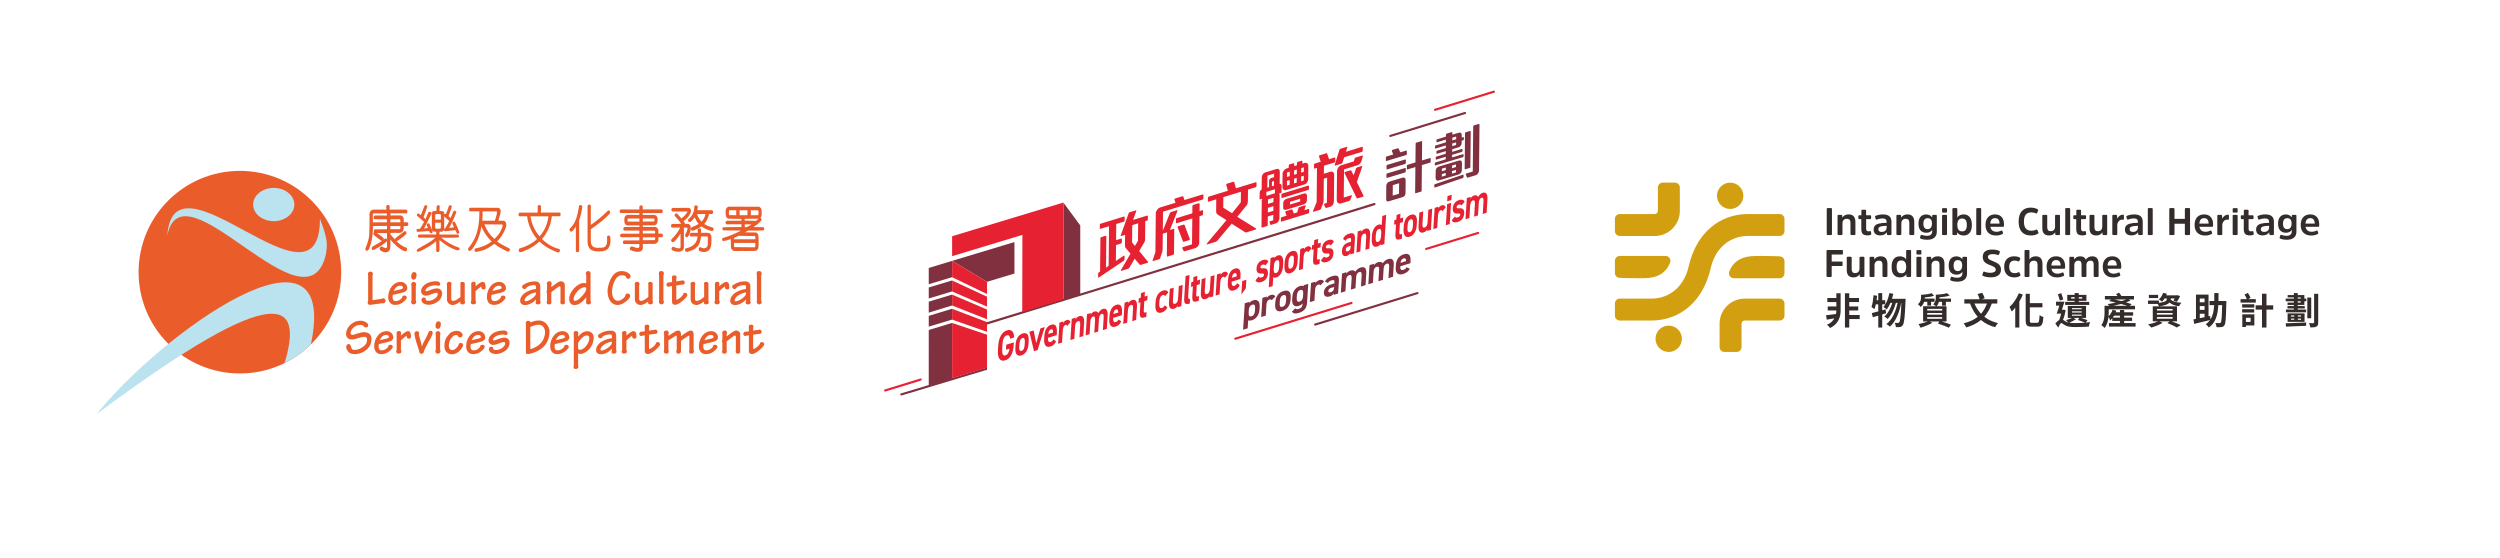 <?xml version="1.0" encoding="UTF-8"?>
<svg xmlns="http://www.w3.org/2000/svg" viewBox="0 0 2475 552">
  <path fill="#ea5d2b" d="M237.5 369.73c55.38 0 100.29-44.9 100.29-100.29 0-55.39-44.91-100.28-100.29-100.28-55.39 0-100.3 44.89-100.3 100.28 0 55.39 44.91 100.29 100.3 100.29zm141.99-74.4c-0.57 0-1.22 0.1-1.7 0.54l-8.98 1.3 0-24.74c0.18-0.3 0.37-0.55 0.37-1.04 0-1.05-0.32-2.49-2.5-2.49-1.04 0-2.42 0.45-2.42 2.49 0 0.44 0.05 0.74 0.19 0.94l0 25.54c-0.38 0.49-0.48 1.03-0.48 1.72 0 1.45 1.05 2.26 2.42 2.26 0.52 0 0.85-0.05 1.42-0.21l11.16-1.5c0.15 0.1 0.57 0.2 0.86 0.15 1.03-0.19 1.84-1.04 1.84-2.73 0-1.39-1.14-2.18-2.18-2.23zm16.94-12.54c2.13 0 2.46 1.51 2.46 2.06 0 0.8-0.53 1.1-1.75 1.45-1.66 0.45-4.06 1.05-7.18 1.7l-0.1-0.05c1.9-4.06 4.2-5.16 6.57-5.16zm0.56 7.31c4.59-1.05 6.25-2.55 6.25-4.75 0-3.45-2.89-6.27-6.53-6.27-3.49 0-6.66 1.58-9.06 4.76-2.04 2.71-3.32 6.31-3.32 10.31 0 4.18 2.32 7.7 6.76 7.7 2.84 0 5.29-0.64 7.7-2.48 1.89-1.43 3.97-3.48 3.97-4.78 0-0.94-0.85-2.04-2.41-2.04-1.19 0-2.31 0.74-2.27 2.19-1.7 2.35-4.48 3.4-6.27 3.4-2.08 0-3.12-1.3-3.12-3.5 0-1.19 0.04-1.94 0.23-2.69l8.07-1.85zm12.87-20.7c-1.72 0-2.76 1.64-2.76 4.83 0 1.39 0.86 2.59 2.42 2.59 1.57 0 2.9-1.5 2.9-4.78 0-1.64-0.72-2.64-2.56-2.64zm1.8 13.46c0.14-0.15 0.38-0.49 0.38-1.2 0-1.43-1.23-2.58-2.27-2.58-1.56 0-2.65 0.7-2.65 2.89 0 0.44 0.1 0.79 0.28 1.09l0 14.45c-0.42 0.74-0.42 1-0.42 1.35 0 1.09 0.62 2.54 2.31 2.54 1.57 0 2.8-1.05 2.8-2.5 0-0.44-0.15-0.79-0.43-1.19l0-14.85zm20.9 2.64c-2.02 0-3.97 0.64-6.46 1.58-1.91 0.73-3.23 1.27-3.89 1.27-0.53 0-0.95-0.14-0.95-0.89 0-0.9 0.76-1.89 2.41-3.03 2.03-1.4 5.11-2.04 8.37-2.04 0.8 0.34 1.18 0.55 1.7 0.55 0.85 0 2.04-0.21 2.04-1.98 0-1.45-1.8-2.53-3.79-2.53-3.83 0-7.56 0.93-10.25 2.53-2.89 1.77-4.84 4.31-4.84 7.39 0 2.58 2.23 4.37 4.45 4.37 2.37 0 4.12-0.74 6.34-1.64 1.85-0.72 3.22-1.22 4.26-1.22 0.89 0 1.41 0.45 1.41 1.25 0 1.14-0.52 2.59-2.26 4.08-2.03 1.79-4.91 2.6-6.75 2.6-1.61 0-2.32-0.4-2.83-0.75l0.09-0.8c0-1.4-1.18-1.69-2.41-1.69-0.8 0-1.95 0.89-1.95 2.74 0 1.23 1 2.52 2.28 3.27 1.23 0.75 3.31 1.19 4.77 1.19 3.68 0 7.27-1.68 9.68-3.62 1.89-1.49 3.73-4.23 3.73-7.68 0-2.13-1.32-4.95-5.15-4.95zm27.54-3.68c0.24-1.44-0.15-2.74-2.27-2.74-1.66 0-2.13 0.74-2.13 1.64 0 0.95 0 0.55 0.14 1.1l0 12.13c-1.84 1.54-4.88 3.98-7.43 3.98-0.52 0-1.66-0.7-1.66-1.64l0-13.97c0.24-0.35 0.34-0.7 0.34-1.2 0-0.94-0.62-2.19-2.27-2.19-1.23 0-2.47 0.69-2.47 2.29 0 0.3 0 0.59 0.15 0.95l0 14.17c0 3.93 3.22 5.61 5.72 5.61 2.6 0 5.73-2.03 7.48-3.47l0 0.55c-0.52 1.07 0.19 2.32 1.99 2.32 1.18 0 2.74-0.4 2.74-2.1 0-0.45-0.05-0.84-0.33-1.2l0-16.23zm17.63-2.79c-0.71 0-1.19 0.25-2.84 1.2-1.14 0.64-2.75 2.03-4.07 3.18l0-1.39c0.14-0.56 0.19-0.8 0.19-1.1 0-1.1-0.76-1.99-2.13-1.99-1.09 0-2.46 0.59-2.46 2.19 0 0.39 0.05 0.69 0.14 1.09l0 15.55c-0.28 0.39-0.47 0.95-0.47 1.39 0 1.25 0.81 2.2 2.37 2.2 1.84 0 2.84-0.61 2.84-2.35 0-0.49-0.25-0.95-0.48-1.24l0-9.48c1.32-1.43 4.31-3.93 5.72-4.77-0.04 0.65-0.04 0.84-0.04 1.15 0 1.29 1.32 1.88 2.22 1.88 0.66 0 2.03-0.1 2.03-1.88 0-2.74-0.38-5.63-3.02-5.63zm16.39 3.76c2.12 0 2.46 1.51 2.46 2.06 0 0.8-0.52 1.1-1.75 1.45-1.65 0.45-4.06 1.05-7.17 1.7l-0.1-0.05c1.89-4.06 4.2-5.16 6.56-5.16zm0.57 7.31c4.59-1.05 6.24-2.55 6.24-4.75 0-3.45-2.89-6.27-6.52-6.27-3.5 0-6.66 1.58-9.07 4.76-2.04 2.71-3.31 6.31-3.31 10.31 0 4.18 2.31 7.7 6.75 7.7 2.84 0 5.29-0.64 7.7-2.48 1.9-1.43 3.98-3.48 3.98-4.78 0-0.94-0.85-2.04-2.42-2.04-1.18 0-2.31 0.74-2.27 2.19-1.7 2.35-4.48 3.4-6.27 3.4-2.08 0-3.12-1.3-3.12-3.5 0-1.19 0.05-1.94 0.24-2.69l8.07-1.85zm33.48 4.34c-1.83 1.85-5.89 3.85-7.67 3.85-0.85 0-1.18-0.4-1.18-1.16 0-1.42 1.93-3.81 4.28-5.16 1.79-1.06 4.57-2.15 7.02-2.55 0 2.52-0.33 2.97-2.45 5.02zm6.71-10.95c0-2.44-1.14-4.91-5.2-4.91-3.49 0-7.44 0.64-10.88 3.11-1 0.15-1.9 0.99-1.9 2.24 0 1.31 1 2.2 2.23 2.2 1.22 0 2.31-0.84 2.45-1.84 1.7-1.2 4.71-2.01 7.11-2.01 1.83 0 1.93 0.51 1.93 1.7l0 2.1c-3.01 0.31-6.64 1.35-9.85 3.26-3.68 2.2-5.81 5.4-5.81 8.4 0 2.63 1.85 4.26 4.92 4.26 3.35 0 7.77-2.03 10.74-5.51l0 1.72c-0.14 0.2-0.38 0.49-0.38 1.24 0 1.1 0.71 1.94 2.22 1.94 1.19 0 2.75-0.4 2.75-2.04 0-0.45-0.05-0.85-0.33-1.19l0-14.67zm24.29-1.58c0-2.2-2.46-3.48-3.73-3.48-2.47 0-5.5 2.78-9.62 5.82l0-2.44c0.15-0.26 0.34-0.65 0.34-1.25 0-0.89-0.43-2.13-2.32-2.13-1.18 0-2.46 0.79-2.46 2.23 0 0.45 0.05 0.79 0.19 1.04l0 5.68c-0.33 0.54-0.47 1.19-0.47 1.69 0 0.44 0.09 0.94 0.47 1.34l0 7.76c-0.19 0.34-0.38 0.74-0.38 1.29 0 1.04 0.76 1.94 2.27 1.94 1.09 0 2.51-0.3 2.51-2.14 0-0.4-0.05-0.7-0.15-0.94l0-9.05c4.12-3.24 7.49-5.87 8.05-5.87 0.34 0 1.04 0.3 1.04 0.94l0 14.02c-0.14 0.35-0.23 0.6-0.23 0.85 0 1.24 0.85 2.19 2.27 2.19 1.42 0 2.36-0.65 2.36-2.29 0-0.4 0-0.69-0.14-1.05l0-16.15zm16.88 11.4c-2.22 2.39-4.58 4.53-6.8 4.53-0.99 0-1.41-0.7-1.41-1.8 0-2.05 1.65-5.23 3.86-7.72 2.18-2.49 4.92-3.98 7.23-3.98 1.22 0 1.51 0.95 1.51 1.6 0 1.19-0.66 3.34-4.39 7.37zm8.59-21.47c0.05-0.35 0.1-0.6 0.1-0.95 0-1.15-0.66-2.54-2.32-2.54-1.09 0-2.46 0.74-2.46 2.34 0 0.6 0.1 1.15 0.43 1.55l-0.05 8.54c-0.42-0.5-1.41-0.6-2.36-0.6-6.41 0-14.5 8.84-14.5 15.55 0 3.89 1.8 6.27 5.25 6.27 2.13 0 4.02-0.6 6.18-2.14 1.66-1.13 3.83-3.37 5.39-5.46l0.09 0 0 3.56c-0.09 0.3-0.19 0.7-0.19 1.3 0 1.09 0.57 2.13 2.27 2.13 1.51 0 2.6-0.64 2.6-2.18 0-0.3-0.05-0.79-0.43-1.34l0-26.03zm30.99 0.72c2.5 0 3.98 0.79 4.11 1.39 0.24 1.15 0.85 2.1 2.13 2.1 1.32 0 2.46-1.1 2.46-2.7 0-2.53-4.87-5-8.89-5-3.32 0-6.57 1.38-9.37 5.35-2.17 3.2-4.59 9.53-4.59 14.36 0 7.43 3.23 13.89 10.09 13.89 1.41 0 2.46-0.2 4.48-1.14 2.08-1.04 4.69-2.97 5.96-4.42 1.28-1.4 1.89-2.34 1.89-3.39 0-1.24-0.94-2.44-2.79-2.44-1.37 0-2.03 1.2-2.31 3.03-1.52 1.9-4.26 4.15-6.53 4.15-2.22 0-3.31-0.45-4.49-2-0.95-1.25-1.89-3.74-1.89-7.03 0-2.69 0.85-7.53 3.12-11.56 1.7-2.99 3.83-4.59 6.62-4.59zm30.5 9.26c0.23-1.44-0.15-2.74-2.28-2.74-1.64 0-2.12 0.74-2.12 1.64 0 0.95 0 0.55 0.14 1.1l0 12.13c-1.84 1.54-4.88 3.98-7.44 3.98-0.52 0-1.65-0.7-1.65-1.64l0-13.97c0.23-0.35 0.33-0.7 0.33-1.2 0-0.94-0.61-2.19-2.28-2.19-1.22 0-2.45 0.69-2.45 2.29 0 0.3 0 0.59 0.14 0.95l0 14.17c0 3.93 3.22 5.61 5.73 5.61 2.6 0 5.73-2.03 7.48-3.47l0 0.55c-0.52 1.07 0.18 2.32 1.98 2.32 1.18 0 2.75-0.4 2.75-2.1 0-0.45-0.05-0.84-0.33-1.2l0-16.23zm11.14-11.19c0-1.24-0.95-2.29-2.41-2.29-1.61 0-2.61 0.45-2.61 2.6 0 0.64 0.15 1.04 0.28 1.33l0 25.64c-0.18 0.5-0.18 0.75-0.18 0.95 0 1.39 0.99 2.49 2.6 2.49 1.14 0 2.32-0.8 2.32-2.24 0-0.45 0-0.9-0.47-1.45l0-25.18c0.33-0.45 0.47-0.95 0.47-1.85zm20.85 19.28c-1 0-1.85 0.49-1.99 1.95-0.85 1.25-1.99 2.3-2.79 2.95-2.23 1.64-2.65 1.94-3.36 1.94-0.43 0-0.43-0.85-0.43-1.55l0-12.57 5.68-0.89c0.33 0.15 0.71 0.1 0.85 0.1 1.14 0 1.84-0.9 1.84-2.48 0-0.45-0.7-1.84-2.07-1.84-0.33 0-0.76 0.15-1 0.25l-5.3 0.81 0-3c0.24-0.34 0.29-0.74 0.29-1.19 0-1.49-1.23-1.73-2.08-1.73-1.28-0.05-2.6 0.3-2.6 1.89 0 0.25 0 0.64 0.14 1l0 3.68-2.64 0.39-0.52-0.1c-1.19 0.06-2.37 0.91-2.37 2.5 0 0.53 0.61 1.92 2.27 1.92 0.37-0.07 0.62-0.18 0.89-0.37l2.37-0.36 0 15.44c0 2.34 1.42 3.1 3.17 3.1 1.37 0 3.31-0.9 5.58-2.55 2.37-1.8 6.43-5.4 6.43-7.1 0-0.59-0.28-2.19-2.36-2.19zm23.23-8.09c0.24-1.44-0.14-2.74-2.26-2.74-1.66 0-2.13 0.74-2.13 1.64 0 0.95 0 0.55 0.14 1.1l0 12.13c-1.84 1.54-4.87 3.98-7.44 3.98-0.51 0-1.65-0.7-1.65-1.64l0-13.97c0.24-0.35 0.33-0.7 0.33-1.2 0-0.94-0.61-2.19-2.27-2.19-1.23 0-2.46 0.69-2.46 2.29 0 0.3 0 0.59 0.15 0.95l0 14.17c0 3.93 3.21 5.61 5.72 5.61 2.6 0 5.73-2.03 7.48-3.47l0 0.55c-0.52 1.07 0.19 2.32 1.98 2.32 1.19 0 2.75-0.4 2.75-2.1 0-0.45-0.05-0.84-0.34-1.2l0-16.23zm17.63-2.79c-0.71 0-1.18 0.25-2.83 1.2-1.14 0.64-2.75 2.03-4.08 3.18l0-1.39c0.15-0.56 0.2-0.8 0.2-1.1 0-1.1-0.76-1.99-2.14-1.99-1.08 0-2.45 0.59-2.45 2.19 0 0.39 0.05 0.69 0.14 1.09l0 15.55c-0.28 0.39-0.47 0.95-0.47 1.39 0 1.25 0.8 2.2 2.37 2.2 1.83 0 2.83-0.61 2.83-2.35 0-0.49-0.24-0.95-0.48-1.24l0-9.48c1.33-1.43 4.31-3.93 5.73-4.77-0.04 0.65-0.04 0.84-0.04 1.15 0 1.29 1.32 1.88 2.21 1.88 0.67 0 2.04-0.1 2.04-1.88 0-2.74-0.38-5.63-3.03-5.63zm17.16 15.41c-1.84 1.85-5.89 3.85-7.68 3.85-0.84 0-1.18-0.4-1.18-1.16 0-1.42 1.94-3.81 4.29-5.16 1.79-1.06 4.57-2.15 7.01-2.55 0 2.52-0.32 2.97-2.44 5.02zm6.7-10.95c0-2.44-1.13-4.91-5.19-4.91-3.49 0-7.44 0.64-10.89 3.11-0.99 0.15-1.89 0.99-1.89 2.24 0 1.31 0.99 2.2 2.23 2.2 1.22 0 2.31-0.84 2.44-1.84 1.7-1.2 4.71-2.01 7.12-2.01 1.83 0 1.92 0.51 1.92 1.7l0 2.1c-3 0.31-6.63 1.35-9.83 3.26-3.69 2.2-5.82 5.4-5.82 8.4 0 2.63 1.85 4.26 4.92 4.26 3.34 0 7.77-2.03 10.73-5.51l0 1.72c-0.13 0.2-0.37 0.49-0.37 1.24 0 1.1 0.71 1.94 2.22 1.94 1.18 0 2.74-0.4 2.74-2.04 0-0.45-0.04-0.85-0.33-1.19l0-14.67zm10.75-11.01c0.34-0.45 0.47-0.95 0.47-1.85 0-1.24-0.94-2.29-2.4-2.29-1.61 0-2.61 0.45-2.61 2.59 0 0.65 0.15 1.05 0.28 1.34l0 25.64c-0.19 0.5-0.19 0.75-0.19 0.95 0 1.39 1 2.49 2.61 2.49 1.13 0 2.31-0.8 2.31-2.24 0-0.45 0-0.9-0.47-1.45l0-25.18zm-393.37 56.4c-1.7 0-3.83 0.45-6.9 1.49-2.55 0.82-3.6 1.22-4.45 1.22-1.37 0-1.84-1.14-1.84-2.04 0-1.31 1.04-3.4 2.79-5.1 1.71-1.59 3.79-2.74 6.86-2.74 2.08 0 2.51 0.45 3.26 0.95 0.19 0.89 1.1 1.5 2.46 1.5 1.09 0 2.13-0.5 2.13-2.31 0-2.22-4.11-4.36-7.62-4.36-3.16 0-6.43 1-9.46 3.53-2.6 2.18-4.83 5.78-4.83 9.38 0 3.33 1.76 5.75 5.83 5.75 1.23 0 3.02-0.34 6.2-1.44 3.36-1.11 4.91-1.26 6.29-1.26 1.56 0 2.46 1.04 2.46 2.58 0 2-0.43 3.79-2.04 5.63-2.27 2.49-6.39 4.73-10.4 4.73-1.9 0-2.75-0.45-3.41-2.99-0.47-1.74-0.99-2.84-2.42-2.84-1.18 0-2.41 1.2-2.41 2.94 0 1.74 1.04 3.78 2.32 5.02 1.56 1.49 3.36 2.08 5.97 2.08 2.22 0 3.78-0.2 6.57-1.24 2.27-0.89 3.88-1.78 6.53-4.37 2.27-2.24 3.69-5.03 3.69-9.46 0-4.37-2.89-6.65-7.58-6.65zm22.33 2.66c2.12 0 2.46 1.51 2.46 2.06 0 0.8-0.52 1.09-1.75 1.45-1.65 0.45-4.06 1.05-7.17 1.71l-0.1-0.06c1.89-4.05 4.2-5.16 6.56-5.16zm0.57 7.31c4.59-1.05 6.24-2.55 6.24-4.75 0-3.45-2.88-6.27-6.52-6.27-3.49 0-6.66 1.58-9.06 4.77-2.04 2.7-3.33 6.3-3.33 10.29 0 4.2 2.33 7.71 6.76 7.71 2.84 0 5.3-0.64 7.71-2.48 1.89-1.43 3.97-3.48 3.97-4.78 0-0.94-0.85-2.04-2.41-2.04-1.19 0-2.32 0.75-2.27 2.19-1.7 2.35-4.49 3.4-6.28 3.4-2.08 0-3.12-1.3-3.12-3.5 0-1.19 0.05-1.94 0.24-2.69l8.07-1.85zm20.73-11.07c-0.7 0-1.18 0.25-2.83 1.2-1.14 0.64-2.75 2.04-4.08 3.18l0-1.39c0.15-0.55 0.2-0.8 0.2-1.09 0-1.11-0.76-2-2.13-2-1.09 0-2.46 0.59-2.46 2.19 0 0.4 0.04 0.7 0.14 1.09l0 15.55c-0.28 0.4-0.47 0.95-0.47 1.4 0 1.25 0.8 2.19 2.36 2.19 1.85 0 2.84-0.61 2.84-2.34 0-0.5-0.23-0.95-0.48-1.25l0-9.47c1.33-1.44 4.32-3.93 5.73-4.78-0.04 0.64-0.04 0.85-0.04 1.15 0 1.29 1.32 1.89 2.22 1.89 0.66 0 2.03-0.1 2.03-1.89 0-2.74-0.38-5.63-3.03-5.63zm22.44-0.3c-1.23 0-1.84 0.7-2.5 2.54-0.99 2.54-2.03 4.54-3.46 7.07-1.09 1.95-2.08 3.9-2.6 5.68l-0.1 0c-0.37-1.83-0.89-4.18-1.79-7.17-0.56-1.89-1.04-3.24-1.14-4.28 0.2-0.6 0.29-1.01 0.29-1.35 0-1.04-0.94-2.09-2.26-2.09-1.18 0-2.41 0.85-2.41 2.24 0 0.65 0 0.9 0.2 1.24 0.04 0.85 0.13 1.5 0.46 2.89 0.52 2.4 0.76 3.29 2.27 7.83 1.41 4.24 1.65 5.08 1.65 5.28 0 1.74 0.99 2.94 2.41 2.94 1.37 0 2.12-0.89 2.41-2.35 0.14-0.74 0.86-2.73 4.21-8.91 1.93-3.44 1.61-2.89 2.79-4.98 0.52-1.25 1.66-3.35 1.66-4.39 0-1.6-0.95-2.19-2.09-2.19zm9.42 4.14c0.14-0.15 0.38-0.5 0.38-1.2 0-1.45-1.23-2.59-2.27-2.59-1.57 0-2.65 0.7-2.65 2.89 0 0.45 0.1 0.8 0.28 1.1l0 14.44c-0.42 0.75-0.42 1-0.42 1.35 0 1.09 0.61 2.54 2.31 2.54 1.57 0 2.79-1.04 2.79-2.5 0-0.44-0.14-0.79-0.42-1.19l0-14.84zm-1.81-13.47c-1.71 0-2.75 1.65-2.75 4.83 0 1.4 0.85 2.58 2.42 2.58 1.56 0 2.89-1.49 2.89-4.77 0-1.64-0.7-2.64-2.56-2.64zm22.35 21.34c-0.8 0-1.13 0.09-1.61 0.6-0.47 0.5-0.47 0.6-0.61 1.4-1.52 2.95-4.16 5.1-6.06 5.1-2.26 0-3.63-1.2-3.63-4.25 0-3.55 0.94-5.85 2.88-8.01 1.89-2.14 2.46-2.64 4.82-2.64 0.66 0 0.85 0.1 1.32 0.9 0.39 0.75 0.86 1.5 1.89 1.5 1.24 0 2.75-0.6 2.75-2.4 0-2.09-2.46-4.16-5.96-4.16-3.07 0-5.63 1.29-7.05 2.88-3.93 4.32-5.02 6.98-5.02 12.58 0 3.85 2.52 7.76 7.2 7.76 2.03 0 4.21-0.49 6.48-2.24 2.03-1.52 4.82-5.02 4.82-6.83 0-0.79-0.56-2.19-2.22-2.19zm17.34-7.95c2.12 0 2.45 1.51 2.45 2.06 0 0.8-0.52 1.09-1.75 1.45-1.65 0.45-4.06 1.05-7.17 1.71l-0.1-0.06c1.9-4.05 4.2-5.16 6.57-5.16zm0.56 7.31c4.58-1.05 6.25-2.55 6.25-4.75 0-3.45-2.9-6.27-6.53-6.27-3.5 0-6.66 1.58-9.07 4.77-2.04 2.7-3.31 6.3-3.31 10.29 0 4.2 2.32 7.71 6.76 7.71 2.83 0 5.29-0.64 7.7-2.48 1.89-1.43 3.97-3.48 3.97-4.78 0-0.94-0.85-2.04-2.42-2.04-1.18 0-2.31 0.75-2.26 2.19-1.7 2.35-4.49 3.4-6.28 3.4-2.08 0-3.12-1.3-3.12-3.5 0-1.19 0.05-1.94 0.24-2.69l8.07-1.85zm25.16-4.6c-2.02 0-3.96 0.65-6.46 1.58-1.9 0.74-3.23 1.28-3.89 1.28-0.52 0-0.94-0.15-0.94-0.9 0-0.89 0.75-1.89 2.41-3.03 2.03-1.39 5.1-2.04 8.36-2.04 0.81 0.35 1.19 0.55 1.71 0.55 0.85 0 2.03-0.2 2.03-1.99 0-1.43-1.8-2.52-3.78-2.52-3.83 0-7.57 0.94-10.26 2.52-2.89 1.79-4.83 4.32-4.83 7.41 0 2.58 2.22 4.36 4.45 4.36 2.37 0 4.12-0.75 6.34-1.63 1.84-0.73 3.22-1.22 4.25-1.22 0.9 0 1.42 0.44 1.42 1.24 0 1.14-0.52 2.59-2.26 4.09-2.04 1.79-4.92 2.58-6.76 2.58-1.6 0-2.3-0.39-2.83-0.74l0.1-0.79c0-1.4-1.19-1.7-2.42-1.7-0.8 0-1.94 0.9-1.94 2.74 0 1.24 0.99 2.53 2.28 3.27 1.22 0.75 3.3 1.19 4.76 1.19 3.69 0 7.28-1.69 9.68-3.62 1.9-1.49 3.75-4.23 3.75-7.67 0-2.13-1.33-4.96-5.17-4.96zm35.49 6.09c-2.61 2.59-6.96 4.73-9.79 5.28l0-21.72c1.79-1.15 4.92-2.39 8.22-2.39 3.84 0 6.39 3.24 6.39 7.32 0 3.49-1.37 8.07-4.82 11.51zm-0.81-23.05c-3.68 0-5.43 0.6-8.79 1.89-0.19-1.03-0.99-1.59-2.09-1.59-1.22 0-2.65 0.65-2.65 2.15 0 0.54 0.19 1.09 0.19 1.19l0 27.78c0 0.95 0.33 1.84 1.89 1.84 1.34 0 5.07-0.94 8.1-2.29 1.89-0.85 4.86-2.44 7.28-4.73 4.21-4.09 6.11-9.67 6.11-15.09 0-5.79-4.74-11.15-10.04-11.15zm22.8 14.25c2.12 0 2.44 1.51 2.44 2.06 0 0.8-0.51 1.09-1.74 1.45-1.65 0.45-4.05 1.05-7.17 1.71l-0.09-0.06c1.88-4.05 4.2-5.16 6.56-5.16zm0.56 7.31c4.59-1.05 6.25-2.55 6.25-4.75 0-3.45-2.89-6.27-6.53-6.27-3.5 0-6.66 1.58-9.06 4.77-2.05 2.7-3.32 6.3-3.32 10.29 0 4.2 2.32 7.71 6.76 7.71 2.83 0 5.29-0.64 7.7-2.48 1.89-1.43 3.98-3.48 3.98-4.78 0-0.94-0.86-2.04-2.42-2.04-1.19 0-2.32 0.75-2.28 2.19-1.69 2.35-4.48 3.4-6.27 3.4-2.08 0-3.12-1.3-3.12-3.5 0-1.19 0.05-1.94 0.24-2.69l8.07-1.85zm16.81 7.43c-0.66 0-1.55-0.29-1.84-1.1l0-5.53c0.61-1.36 1.84-3.26 4.2-5.36 1.46-1.3 2.69-2.2 4.63-2.2 1.7 0 2.27 1.5 2.27 2.75 0 4.41-4.63 11.44-9.26 11.44zm7.32-18.35c-3.87 0-6.66 2.33-9.16 5.31l0-2.37c0 0 0.29-0.3 0.29-0.89 0-1.75-1.34-2.3-2.57-2.3-1.13 0-2.21 0.8-2.21 2.39 0 0.45 0 0.85 0.23 1.25l0 30.59c-0.23 0.5-0.23 1.1-0.23 1.39 0 1.05 0.47 2 2.17 2 1.23 0 2.61-0.45 2.61-2.2 0-0.54 0-0.8-0.29-1.14l0-12.11c0.52 0.4 1.08 0.6 2.17 0.6 2.98 0 6.94-2.34 9.54-5.52 2.42-3.04 3.74-7.04 3.74-10.49 0-4.23-2.79-6.51-6.29-6.51zm21.84 15.26c-1.84 1.85-5.89 3.85-7.68 3.85-0.84 0-1.17-0.4-1.17-1.15 0-1.43 1.93-3.83 4.28-5.18 1.79-1.04 4.57-2.14 7.02-2.54 0 2.52-0.33 2.97-2.45 5.02zm6.7-10.96c0-2.42-1.13-4.9-5.2-4.9-3.48 0-7.43 0.64-10.87 3.12-1 0.15-1.9 0.99-1.9 2.24 0 1.3 1 2.2 2.22 2.2 1.23 0 2.32-0.86 2.45-1.85 1.7-1.2 4.71-2 7.11-2 1.85 0 1.94 0.5 1.94 1.7l0 2.1c-3.02 0.3-6.64 1.35-9.84 3.24-3.69 2.21-5.82 5.41-5.82 8.41 0 2.63 1.85 4.26 4.92 4.26 3.34 0 7.77-2.03 10.74-5.51l0 1.71c-0.14 0.2-0.38 0.5-0.38 1.25 0 1.1 0.71 1.95 2.22 1.95 1.18 0 2.74-0.4 2.74-2.05 0-0.44-0.04-0.85-0.33-1.19l0-14.68zm19.84-1.73c-0.34-1.55-1.1-2.72-2.79-2.72-0.7 0-1.18 0.25-2.83 1.2-1.14 0.64-2.75 2.04-4.07 3.18l0-1.39c0.14-0.55 0.19-0.8 0.19-1.1 0-1.09-0.76-1.99-2.13-1.99-1.08 0-2.46 0.6-2.46 2.19 0 0.4 0.04 0.7 0.14 1.1l0 15.54c-0.28 0.4-0.47 0.95-0.47 1.4 0 1.25 0.8 2.19 2.36 2.19 1.85 0 2.84-0.6 2.84-2.34 0-0.5-0.23-0.95-0.47-1.25l0-9.47c1.32-1.44 4.3-3.93 5.72-4.78-0.05 0.64-0.05 0.85-0.05 1.15 0 1.29 1.33 1.89 2.23 1.89 0.66 0 2.03-0.1 2.03-1.89 0-0.67-0.03-1.34-0.1-1.99-0.12-0.25-0.2-0.49-0.2-0.65l0.06-0.27zm21.26 8.16c-1 0-1.84 0.49-1.99 1.95-0.85 1.25-1.98 2.3-2.79 2.94-2.22 1.65-2.65 1.96-3.35 1.96-0.44 0-0.44-0.86-0.44-1.56l0-12.57 5.69-0.89c0.33 0.15 0.7 0.1 0.85 0.1 1.12 0 1.84-0.9 1.84-2.48 0-0.44-0.72-1.84-2.08-1.84-0.33 0-0.76 0.15-1 0.25l-5.3 0.8 0-2.98c0.25-0.35 0.29-0.75 0.29-1.2 0-1.48-1.22-1.74-2.07-1.74-1.28-0.04-2.61 0.31-2.61 1.9 0 0.25 0 0.65 0.15 1l0 3.67-2.66 0.41-0.52-0.1c-1.11 0.05-2.17 0.82-2.31 2.22 0.06 0.3 0.11 0.61 0.15 0.92 0.29 0.6 0.91 1.27 2.07 1.27 0.38-0.07 0.61-0.17 0.9-0.37l2.37-0.35 0 15.43c0 2.35 1.41 3.1 3.16 3.1 1.37 0 3.31-0.9 5.58-2.55 2.37-1.8 6.43-5.39 6.43-7.09 0-0.6-0.27-2.2-2.36-2.2zm35.58-7.96c0-1.43-0.81-3.47-2.6-3.47-2.04 0-4.03 1.29-9.9 5.61l0-1.1c0-2.13-0.38-4.51-2.74-4.51-0.66 0-1.84 0.19-3.36 1.19-1.28 0.79-2.18 1.39-6.38 4.07l0-1.79c0.32-0.54 0.32-0.84 0.32-1.14 0-1.29-0.71-2.33-2.08-2.33-1.42 0-2.79 0.29-2.79 2.33 0 0.64 0.09 0.94 0.29 1.34l0 15.67c-0.24 0.64-0.24 0.59-0.24 1.19 0 1.09 0.42 2.39 2.46 2.39 1.56 0 2.36-0.84 2.36-2.3 0-0.44-0.05-0.79-0.32-1.19l0-9.65c4.73-2.84 7.37-4.81 7.7-4.81 0.29 0 0.53 0.14 0.53 0.49l0 13.97c-0.29 0.3-0.48 0.75-0.48 1.29 0 1.16 0.58 2.2 2.23 2.2 1.7 0 2.5-0.69 2.5-3.04l0-9.75c7.2-4.97 7.38-5.06 7.76-5.06 0.49 0 0.49 0.44 0.49 1.04l0 13.57c-0.2 0.2-0.3 0.55-0.3 0.94 0 1.5 0.76 2.3 2.23 2.3 1.14 0 2.65-0.55 2.65-2.2 0-0.59-0.09-0.94-0.33-1.28l0-15.97zm17.28 0.84c2.12 0 2.46 1.51 2.46 2.06 0 0.8-0.53 1.09-1.75 1.45-1.65 0.45-4.06 1.05-7.17 1.71l-0.11-0.06c1.9-4.05 4.21-5.16 6.57-5.16zm0.57 7.31c4.58-1.05 6.24-2.55 6.24-4.75 0-3.45-2.88-6.27-6.53-6.27-3.49 0-6.65 1.58-9.06 4.77-2.04 2.7-3.31 6.3-3.31 10.29 0 4.2 2.32 7.71 6.76 7.71 2.83 0 5.28-0.64 7.69-2.48 1.9-1.43 3.97-3.48 3.97-4.78 0-0.94-0.84-2.04-2.4-2.04-1.2 0-2.32 0.75-2.28 2.19-1.7 2.35-4.48 3.4-6.27 3.4-2.08 0-3.12-1.3-3.12-3.5 0-1.19 0.04-1.94 0.24-2.69l8.07-1.85zm28.22-8.19c0-2.19-2.47-3.48-3.74-3.48-2.47 0-5.49 2.78-9.62 5.81l0-2.43c0.15-0.25 0.34-0.65 0.34-1.24 0-0.9-0.43-2.14-2.32-2.14-1.18 0-2.46 0.79-2.46 2.24 0 0.44 0.05 0.79 0.19 1.04l0 5.67c-0.33 0.54-0.48 1.19-0.48 1.69 0 0.45 0.1 0.95 0.48 1.34l0 7.76c-0.19 0.34-0.38 0.74-0.38 1.29 0 1.05 0.75 1.94 2.27 1.94 1.09 0 2.51-0.3 2.51-2.14 0-0.39-0.05-0.7-0.15-0.94l0-9.05c4.13-3.23 7.48-5.87 8.05-5.87 0.33 0 1.04 0.3 1.04 0.94l0 14.02c-0.13 0.35-0.24 0.6-0.24 0.85 0 1.24 0.86 2.19 2.28 2.19 1.41 0 2.36-0.65 2.36-2.29 0-0.4 0-0.69-0.13-1.04l0-16.16zm21.43 8c-1 0-1.85 0.49-1.99 1.95-0.85 1.25-1.98 2.3-2.79 2.94-2.22 1.65-2.64 1.96-3.36 1.96-0.43 0-0.43-0.86-0.43-1.56l0-12.57 5.68-0.89c0.33 0.15 0.72 0.1 0.86 0.1 1.14 0 1.84-0.9 1.84-2.48 0-0.44-0.7-1.84-2.08-1.84-0.33 0-0.75 0.15-0.99 0.25l-5.31 0.8 0-2.98c0.25-0.35 0.3-0.75 0.3-1.2 0-1.48-1.24-1.74-2.09-1.74-1.27-0.04-2.59 0.31-2.59 1.9 0 0.25 0 0.65 0.13 1l0 3.67-2.64 0.41-0.52-0.1c-1.18 0.05-2.37 0.89-2.37 2.49 0 0.54 0.61 1.92 2.27 1.92 0.38-0.07 0.62-0.17 0.9-0.37l2.36-0.35 0 15.43c0 2.35 1.42 3.1 3.17 3.1 1.38 0 3.31-0.9 5.58-2.55 2.37-1.8 6.43-5.39 6.43-7.09 0-0.6-0.28-2.2-2.36-2.2zm-367.74-118.57l0.05-2.96 9-0.05c0.61 0 0.89 0.47 0.82 1.42l0-0.05 0.05 1.59-9.92 0.05zm9.92 5.63c0 0.94-0.42 1.34-1.27 1.17l-8.65 0.05 0-3.15 9.92 0.05 0 1.88zm-13.24 11.51c-0.37-0.82-0.86-1.22-1.47-1.22-0.28 0-0.63 0.18-1.03 0.54-0.4 0.34-0.71 0.6-0.95 0.76 0.15-0.31 0.24-0.59 0.24-0.86 0-0.51-0.26-0.96-0.77-1.36l-5.99-4.37 9.97 0 0 6.51zm-0.06-23.85l-11.67-0.08c-0.44 0-0.8 0.21-1.07 0.62-0.28 0.42-0.43 0.91-0.43 1.47 0 1.12 0.43 1.69 1.3 1.69l11.87 0.05 0 2.96-13.94 0-0.03-7.53c0-0.88 0.42-1.31 1.25-1.31l12.72 0.04 0 2.09zm19.94 6.66l-3.31 0 0-3.11c0-1-0.31-1.85-0.95-2.58-0.63-0.73-1.39-1.09-2.31-1.09l-9.86 0.04 0-2.13 15.45 0.08c0.85 0 1.27-0.59 1.27-1.75 0-1.32-0.5-1.98-1.51-1.98l-16.06 0-0.05-3.06c0-1.03-0.51-1.54-1.53-1.54-1.18 0-1.77 0.55-1.77 1.63l0.1 2.97-11.61 0c-3.37-0.04-5.07 1.54-5.07 4.71l0.05 9.82c0 6.94-0.29 11.71-0.87 14.32-0.58 2.61-1.54 5.51-2.88 8.73-0.24 0.47-0.35 0.92-0.35 1.34 0 1.21 0.52 1.82 1.54 1.82 0.43 0 0.84-0.18 1.22-0.52 0.73-0.65 1.63-2.87 2.7-6.64 0.74-2.58 1.25-5.31 1.56-8.17 0.3-2.86 0.46-5.93 0.46-9.19l13.9-0.05 0 3.3c-6.92 0-10.81 0.02-11.7 0.05-0.89 0.03-1.33 0.56-1.33 1.6 0 0.42 0.08 0.8 0.25 1.1-0.51 0.36-0.77 0.85-0.77 1.5 0 0.76 0.29 1.33 0.87 1.71l6.21 4.85c0.65 0.49 1.19 0.7 1.62 0.6-1.77 1.3-4.92 3.22-9.45 5.76-0.61 0.33-0.92 0.87-0.92 1.61 0 0.48 0.15 0.91 0.43 1.28 0.28 0.38 0.62 0.56 1.01 0.56 0.35 0 1.94-0.78 4.77-2.35 2.82-1.57 5.62-3.51 8.41-5.85l0.02 0 0.58-0.91 0 5.49c0 1.1-0.42 1.65-1.25 1.65-0.29 0-0.8-0.13-1.52-0.41-0.73-0.29-1.27-0.56-1.63-0.85-0.37-0.28-0.67-0.42-0.93-0.42-0.48 0-0.93 0.25-1.37 0.76-0.42 0.51-0.64 1.03-0.64 1.6 0 0.83 0.7 1.62 2.08 2.38 1.38 0.77 2.63 1.15 3.73 1.15 1.4 0 2.55-0.5 3.46-1.48 0.91-0.99 1.38-2.09 1.41-3.32 0.02-1.22 0.03-3.87 0.03-7.93 1.64 2.29 4.11 4.8 7.4 7.54 3.29 2.72 5.84 4.09 7.67 4.09 0.95 0 1.44-0.67 1.44-2.01 0-0.93-0.28-1.45-0.82-1.56-3.49-1.19-6.75-3.35-9.79-6.49 0.59-0.04 1.07-0.2 1.45-0.46 0.37-0.26 1.15-0.81 2.35-1.68 1.19-0.88 2.44-1.84 3.76-2.9 1.32-1.06 2.05-1.72 2.21-1.96 0.16-0.25 0.24-0.55 0.24-0.92 0-0.5-0.14-0.95-0.45-1.35-0.29-0.39-0.65-0.59-1.07-0.59-0.29 0-0.57 0.11-0.82 0.32-0.25 0.22-1.21 0.98-2.9 2.3-1.7 1.32-3.06 2.35-4.1 3.11-1.05 0.74-1.64 1.32-1.79 1.71-0.16 0.39-0.23 0.67-0.23 0.85-2.17-2.21-3.69-3.94-4.55-5.19-0.05-0.38-0.02-0.81 0.08-1.31 1.76-0.05 3.21-0.08 4.37-0.08l4.15 0.08c0.9 0 1.68-0.18 2.34-0.54 0.66-0.35 1.18-0.83 1.54-1.42 0.36-0.6 0.57-1.32 0.62-2.18 0.05-0.85 0.08-1.75 0.1-2.69l3.26-0.1c0.84 0 1.26-0.58 1.26-1.74 0-1.27-0.4-1.91-1.21-1.91zm29.32 6.47c-0.99 0.01-1.49-0.57-1.49-1.74l0-4.23 5.64 0 0 4.18c0 1.16-0.46 1.74-1.39 1.74l-2.76 0.05zm-1.49-13.08c0-0.56 0.09-0.94 0.26-1.16 0.17-0.21 0.57-0.32 1.18-0.32l2.59 0c0.68 0 1.11 0.1 1.31 0.31 0.2 0.21 0.3 0.65 0.3 1.33l0 3.85-5.64 0 0-4.01zm13.92 5.4c-1.61 3.22-2.94 5.63-3.98 7.2-0.38 0.14-0.63 0.27-0.75 0.4l-0.27 0.25-0.05-12.4 5.05 4.55zm9.39 26.23c-5.81-1.85-11.6-5.11-17.4-9.76 2.39 0.05 4.8 0.07 7.23 0.07 6.09 0 9.33-0.07 9.75-0.22 0.41-0.15 0.62-0.59 0.62-1.32 0-1.1-0.56-1.64-1.67-1.64l-17.64 0 0-2.78 2.38 0c0.5 0 1.02-0.26 1.55-0.79 0.3-0.3 0.49-0.63 0.62-0.98 0.04 0.27 0.07 0.53 0.22 0.8 0.21 0.4 0.46 0.6 0.72 0.6l0.2-0.05 10.04-1.12c0.94 2.16 1.49 3.3 1.63 3.45 0.14 0.15 0.33 0.23 0.56 0.23 0.4 0 0.78-0.18 1.17-0.54 0.38-0.35 0.57-0.75 0.57-1.2 0-0.25-0.53-1.64-1.58-4.17-1.05-2.54-1.82-4.2-2.3-5.01-0.48-0.8-0.98-1.21-1.49-1.21-0.4 0-0.75 0.15-1.06 0.47-0.3 0.3-0.46 0.65-0.46 1.08 0 0.23 0.05 0.46 0.16 0.69l1.41 3.43c-2.09 0.29-3.68 0.48-4.77 0.55 1.85-3.22 3.51-6.55 4.98-10.02 1.47-3.46 2.19-5.28 2.19-5.46 0-0.38-0.2-0.75-0.62-1.08-0.43-0.34-0.86-0.51-1.31-0.51-0.5 0-0.82 0.21-0.97 0.64-1.16 3.02-2.09 5.26-2.78 6.71l-2.07-1.94c2.19-5.84 3.28-9.03 3.28-9.56 0-0.3-0.18-0.57-0.57-0.81-0.4-0.23-0.83-0.36-1.28-0.36-0.6 0-0.97 0.21-1.1 0.63-1.06 3.47-2.03 6.14-2.91 8.02-0.25-0.1-0.47-0.16-0.67-0.16-0.42 0-0.77 0.22-1.07 0.62l0.05-1.43c0-1.53-1.56-2.22-4.67-2.09 0.16-2.51 0.24-3.92 0.24-4.25 0-0.96-0.47-1.43-1.44-1.43-0.43 0-0.8 0.14-1.11 0.43-0.32 0.29-0.49 0.72-0.51 1.3-0.03 0.58-0.12 1.9-0.29 3.95-0.52-0.05-0.98-0.07-1.37-0.07-2.08 0-3.13 0.94-3.13 2.83l0.06 15.35c0.01 0.51 0.28 1.07 0.79 1.64 0.52 0.58 1.43 0.88 2.75 0.88 0.23 0 0.49-0.02 0.75-0.06l-0.03 2.78c-5.24-0.05-9.13-0.07-11.68-0.07-2.84 0-4.49 0.01-4.93 0.04-0.46 0.02-0.82 0.19-1.1 0.51-0.28 0.3-0.42 0.67-0.42 1.08 0 0.97 0.52 1.48 1.56 1.55l15.73 0c-2.1 2.1-5.43 4.4-9.99 6.9-4.55 2.51-7.09 3.96-7.61 4.37-0.52 0.42-0.79 0.87-0.79 1.38 0 0.88 0.53 1.31 1.59 1.31 0.38 0 1.5-0.44 3.36-1.34 1.85-0.89 4.22-2.19 7.11-3.89 2.88-1.7 5.27-3.46 7.17-5.28l0.03 5.59 0 3.48c0.02 0.73 0.17 1.21 0.46 1.42 0.29 0.23 0.65 0.35 1.06 0.35 1.23 0 1.8-0.78 1.72-2.33-0.07-1.55-0.08-4.74-0.03-9.58 4.56 3.69 8.47 6.31 11.77 7.87 3.29 1.54 5.38 2.32 6.27 2.32 0.53 0 1-0.18 1.39-0.51 0.4-0.34 0.6-0.71 0.6-1.1 0-0.52-0.3-0.92-0.92-1.2zm-41.35-18.16c-0.34 0.17-0.5 0.52-0.5 1.07 0 0.43 0.12 0.81 0.38 1.14 0.26 0.31 0.61 0.47 1.03 0.45l11.09-0.87c0.48 1.49 1.14 2.24 1.96 2.24 0.95 0 1.48-0.54 1.59-1.62l-3.05-7.42c-0.25-0.59-0.65-0.87-1.2-0.87-0.41 0-0.79 0.16-1.14 0.49-0.34 0.34-0.52 0.73-0.52 1.2 0 0.29 0.13 0.73 0.4 1.3 0.26 0.57 0.48 1.15 0.67 1.72-1.63 0.28-2.87 0.45-3.76 0.48 1.09-1.68 2.4-4.18 3.93-7.52 1.55-3.34 2.67-5.66 3.41-6.99 0.11-0.22 0.17-0.43 0.17-0.65 0-0.38-0.19-0.7-0.56-0.97-0.38-0.26-0.8-0.39-1.28-0.39-0.73 0-1.23 0.3-1.52 0.89-0.3 0.6-0.75 1.72-1.39 3.37-0.63 1.66-1.04 2.69-1.24 3.09l-1.94-1.84 3.73-10.48 0.05-0.25c0-0.32-0.2-0.63-0.62-0.93-0.42-0.31-0.84-0.46-1.27-0.46-0.33 0-0.57 0.08-0.73 0.22-0.16 0.15-0.67 1.38-1.53 3.68l-2.32 6.05c-0.22-0.21-0.49-0.42-0.86-0.66-0.38-0.25-0.71-0.48-0.98-0.7-0.28-0.21-0.51-0.32-0.71-0.32-0.38 0-0.71 0.18-1 0.52-0.27 0.35-0.42 0.72-0.42 1.12 0 0.3 0.07 0.51 0.2 0.62 0.13 0.12 1.09 0.93 2.86 2.44 1.77 1.5 3.12 2.72 4.05 3.62-0.91 1.92-2.22 4.2-3.93 6.84-1.71 0.09-2.72 0.23-3.05 0.39zm76.67 9.65c-4.42-3.76-7.73-8.57-9.91-14.43l0.05 0.05 17.22 0.05c0.58 0 0.87 0.28 0.87 0.82 0 1.01-0.66 2.86-1.98 5.53-1.31 2.68-3.4 5.34-6.25 7.98zm-11.71-27.25l13.25 0c0.67 0 1 0.36 1 1.07 0 1.17-0.69 3.87-2.04 8.08-2.62 0.05-5.33 0.08-8.12 0.08-2.41 0-3.85-0.03-4.34-0.08 0.25-4.55 0.34-7.6 0.25-9.15zm26.6 36.72c-5.8-2.82-9.89-5.14-12.25-6.95 2.75-2.75 4.96-5.79 6.64-9.11 1.68-3.32 2.53-5.87 2.53-7.64 0-0.98-0.28-1.86-0.85-2.64-0.56-0.79-1.49-1.18-2.78-1.18l-4.28 0.04c1.57-5.17 2.36-8.29 2.36-9.37 0-1.08-0.26-1.93-0.81-2.54-0.53-0.6-1.19-0.91-1.97-0.91l-27.06-0.05c-1 0-1.49 0.65-1.49 1.94 0 1.1 0.43 1.64 1.29 1.64l8.84-0.05c0.12 5.03-0.19 9.82-0.94 14.38-0.74 4.58-1.88 8.53-3.41 11.86-1.52 3.32-3.62 6.65-6.31 9.98-0.33 0.38-0.49 0.8-0.49 1.25 0 0.41 0.15 0.81 0.44 1.2 0.3 0.39 0.66 0.58 1.07 0.58 1.46 0 3.54-2.48 6.23-7.45 2.69-4.97 4.52-10.52 5.48-16.64 2.37 5.58 5.73 10.48 10.09 14.71-4.18 3.28-9.42 5.56-15.74 6.85-0.77 0.14-1.16 0.66-1.16 1.59 0 1.24 0.42 1.86 1.27 1.86 0.89 0 2.94-0.43 6.13-1.29 3.2-0.86 6.55-2.6 10.07-5.21 0.96-0.72 1.68-1.21 2.16-1.47 2.27 1.84 4.97 3.58 8.09 5.23 3.12 1.64 4.97 2.47 5.55 2.47 0.48 0 0.89-0.23 1.24-0.67 0.33-0.45 0.51-0.94 0.51-1.49 0-0.48-0.16-0.79-0.45-0.92zm29.83-12.02c-4.94-5.7-7.93-12.32-8.96-19.84l17.71 0c-0.93 7.66-3.85 14.28-8.75 19.84zm19.56-23.6l-18.19 0 0-5.81c0-1.04-0.54-1.57-1.62-1.57-0.99 0-1.53 0.46-1.62 1.37l-0.05 6.1-16.62 0c-0.98 0-1.57 0.11-1.75 0.3-0.19 0.19-0.33 0.43-0.43 0.72-0.08 0.29-0.13 0.59-0.13 0.91 0 1.16 0.4 1.74 1.19 1.74l7.31-0.06c0.96 8.12 4.22 15.67 9.79 22.67-4.43 4.07-10.18 7.16-17.27 9.29-0.55 0.22-0.82 0.76-0.82 1.59 0 1.32 0.55 1.98 1.66 1.98 1.2 0 3.83-1 7.92-2.99 4.08-2 7.74-4.51 10.95-7.54 3.36 3.21 7.08 5.82 11.15 7.83 4.08 2 6.56 3 7.43 3 0.49 0 0.89-0.22 1.21-0.65 0.32-0.43 0.49-0.91 0.49-1.44 0-0.75-0.3-1.2-0.87-1.37-6.07-1.44-11.7-4.72-16.9-9.83 5.46-6.23 8.72-13.76 9.76-22.58l5.95 0.07c0.66 0 1.18-0.01 1.55-0.01 0.37-0.02 0.67-0.19 0.88-0.55 0.21-0.35 0.32-0.78 0.32-1.28 0-1.24-0.43-1.87-1.29-1.89zm20.87-7.43c-0.9 0-1.36 0.41-1.41 1.24-1.01 6.21-2.1 10.71-3.27 13.49-1.15 2.78-2.53 5.06-4.12 6.83-0.48 0.55-0.93 1.03-1.35 1.44-0.43 0.41-0.64 0.91-0.64 1.47 0 0.68 0.2 1.17 0.58 1.49 0.37 0.31 0.76 0.46 1.14 0.46 0.51 0 1.17-0.47 1.97-1.43 0.79-0.96 1.65-2.14 2.58-3.55l0 23.35c0 1.31 0.51 1.96 1.54 1.96 0.44 0 0.84-0.14 1.19-0.44 0.35-0.29 0.52-0.63 0.52-1.02l0-30.21 1.17-3.61c0.35-1.16 0.65-2.34 0.91-3.55 0.25-1.21 0.49-2.37 0.68-3.51 0.2-1.12 0.3-1.95 0.3-2.5 0-1.27-0.59-1.91-1.79-1.91zm28.01 30.21c-0.45 0-0.85 0.16-1.2 0.48-0.34 0.32-0.51 0.71-0.51 1.18l0.15 3.15c0 1.93-0.28 3.43-0.83 4.51-0.54 1.09-1.25 1.83-2.11 2.24-0.86 0.41-2.84 0.61-5.94 0.61-2.93 0-4.9-0.65-5.89-1.95-1-1.31-1.46-3.24-1.39-5.82 0.07-2.57 0.08-6.12 0.02-10.64 3.06-2.09 5.85-4.13 8.41-6.13 2.55-2.01 4.89-4.02 7.04-6.06 2.14-2.03 3.29-3.21 3.45-3.57 0.16-0.36 0.24-0.68 0.24-0.98 0-0.48-0.14-0.91-0.44-1.31-0.28-0.38-0.66-0.58-1.1-0.58-0.41 0-0.77 0.19-1.07 0.57-5 5.03-10.52 9.62-16.53 13.74l-0.04 0.05 0.04-18.32c0-1.23-0.5-1.85-1.49-1.85-0.46 0-0.87 0.17-1.23 0.52-0.35 0.34-0.53 0.79-0.53 1.33l0 34.66c0 3.07 0.76 5.49 2.29 7.27 1.52 1.78 4.55 2.67 9.12 2.67 4.47 0 7.46-0.97 8.99-2.92 1.52-1.94 2.29-4.6 2.29-7.96 0-2.24-0.15-3.61-0.45-4.12-0.29-0.52-0.73-0.77-1.29-0.77zm45.92-3.74l0 1.73-12.16 0 0-2.78 11.23 0c0.65 0 0.97 0.35 0.97 1.05l-0.04 0zm0.04 6.77c0 1.02-0.31 1.54-0.91 1.54l-11.24 0.05 0-2.81 12.15 0 0 1.22zm-15.58-16.84l-11.18 0c-0.37 0-0.57-0.36-0.57-1.08 0-0.14 0.02-0.51 0.07-1.07 0.05-0.57 0.34-0.87 0.87-0.87l10.81 0 0 3.02zm3.38-3.02l10.96 0c0.4 0 0.6 0.48 0.6 1.42 0 1.03-0.27 1.54-0.79 1.54l-10.77 0.06 0-3.02zm18.32 14.86l-2.94 0 0.08-2.6c0-1.02-0.33-1.92-1-2.71-0.68-0.8-1.47-1.19-2.4-1.19l-12.1 0-0.04-1.62 10.97 0c2.51 0 3.78-1.77 3.78-5.32 0-1.87-0.37-3.16-1.11-3.88-0.74-0.72-1.48-1.08-2.23-1.08l-11.37 0-0.04-1.84c2.55-0.04 5.59-0.05 9.15-0.05 5.24 0 8.33 0.01 9.25 0.05 0.93 0.03 1.39-0.53 1.39-1.69 0-1.23-0.39-1.88-1.19-1.96l-18.56 0c0.04-0.47 0.04-1.26-0.02-2.36-0.06-1.12-0.63-1.67-1.73-1.67-1.1 0-1.66 0.71-1.66 2.14l0.02 1.94-8.09 0-7.02-0.03-3.13 0.03c-0.38 0-0.68 0.17-0.91 0.5-0.22 0.34-0.33 0.76-0.33 1.26 0 1.16 0.42 1.74 1.24 1.74l18.22 0.05 0.02 1.89-9.17-0.08c-1.92 0-3.16 0.1-3.72 0.31-0.57 0.21-1.04 0.67-1.43 1.36-0.39 0.71-0.59 1.91-0.59 3.59 0 3.47 1.19 5.2 3.56 5.2l11.45-0.05-0.1 1.62-14.39-0.05c-0.41 0-0.77 0.19-1.08 0.59-0.3 0.39-0.46 0.91-0.46 1.52 0 0.39 0.16 0.74 0.46 1.03 0.31 0.29 0.7 0.43 1.16 0.43l14.29 0 0 3.03-17.4 0c-0.56 0-0.97 0.19-1.23 0.59-0.25 0.38-0.39 0.75-0.39 1.1 0 1.26 0.46 1.89 1.38 1.89l17.64-0.05 0 3.15-14.73-0.02c-0.98-0.02-1.48 0.64-1.48 1.97 0 1.13 0.42 1.7 1.25 1.7l14.96-0.04 0.02 2.29c0 1.07-0.59 1.61-1.76 1.61-0.82 0-1.87-0.25-3.12-0.76-1.25-0.5-2.14-0.76-2.68-0.76-0.6 0-1.07 0.25-1.38 0.74-0.31 0.48-0.47 0.98-0.47 1.48 0 0.49 0.12 0.87 0.4 1.16 0.26 0.28 1.25 0.69 2.97 1.22 1.7 0.53 3.18 0.79 4.41 0.79 1.53 0 2.78-0.34 3.72-1.04 0.95-0.69 1.4-1.73 1.37-3.12-0.04-1.38-0.05-2.62-0.03-3.72l-0.04 0 5.58-0.02 5.85-0.02c0.83 0 1.55-0.21 2.16-0.62 0.61-0.42 1.09-0.95 1.43-1.59 0.33-0.63 0.51-1.29 0.51-1.97l-0.05-2.48c0.26 0.03 1.23 0.05 2.91 0.05 1.05 0 1.58-0.55 1.58-1.66 0-0.52-0.14-0.98-0.44-1.38-0.3-0.41-0.69-0.6-1.17-0.59zm35.38-19.37l8.37 0c-0.72 3.32-2.04 5.83-3.95 7.57-1.98-1.9-3.46-4.43-4.42-7.57zm15.44 13.49c-4.1-1.26-6.87-2.46-8.33-3.58 2.23-2.37 3.83-5.67 4.79-9.91 0.91 0 1.8 0.01 2.66 0.02 0.86 0.02 1.29-0.55 1.29-1.71 0-1.33-0.43-2-1.29-2.01l-14.19-0.05c0.24-1.29 0.35-2.31 0.35-3.06 0-1.13-0.62-1.69-1.86-1.69-0.98 0-1.5 0.39-1.57 1.17 0 5.02-1.93 9.16-5.77 12.42-0.35 0.28-0.51 0.64-0.51 1.09 0 0.49 0.16 0.92 0.49 1.3 0.33 0.38 0.72 0.57 1.17 0.57 1.14 0 2.78-1.59 4.89-4.74 1.17 2.66 2.5 4.83 4.03 6.5-1.62 1.1-3.91 2.19-6.86 3.31-0.57 0.24-0.85 0.76-0.85 1.54 0 1.29 0.56 1.94 1.67 1.94 0.63 0 1.87-0.47 3.73-1.39 1.86-0.93 3.56-1.91 5.12-2.93 1.89 1.47 3.96 2.61 6.22 3.42 2.27 0.81 3.65 1.22 4.17 1.22 0.45 0 0.81-0.21 1.12-0.64 0.3-0.42 0.44-0.9 0.44-1.45 0-0.85-0.3-1.31-0.91-1.34zm-24.88 1.14c0 0.8-0.73 2.69-2.16 5.66-0.14 0.34-0.2 0.65-0.2 0.95 0 0.49 0.16 0.92 0.52 1.25 0.34 0.34 0.75 0.52 1.21 0.52 0.65 0 1.23-0.48 1.73-1.43 0.51-0.96 0.98-2.14 1.43-3.55 0.45-1.4 0.67-2.84 0.67-4.32 0-2.63-1.19-3.95-3.58-3.95l-1.96 0.05-1.59-2.68c2.72-1.99 4.63-3.94 5.75-5.88 1.12-1.92 1.68-3.41 1.68-4.43 0-0.73-0.26-1.39-0.78-1.99-0.53-0.59-1.04-0.89-1.54-0.89l-15.84 0.1c-0.36 0.02-0.66 0.2-0.91 0.56-0.26 0.35-0.39 0.75-0.39 1.19 0 0.81 0.39 1.41 1.17 1.82l14.79 0c-1.41 2.74-3.44 4.97-6.1 6.71l-3.89-4.42c-0.25-0.29-0.62-0.45-1.1-0.45-0.45 0-0.85 0.16-1.2 0.49-0.36 0.32-0.54 0.7-0.54 1.16 0 0.47 0.16 0.86 0.46 1.13 0.31 0.29 1.13 1.19 2.46 2.73 1.34 1.53 2.55 3.13 3.64 4.8-1.24 0.05-2.66 0.08-4.25 0.08l-3.28-0.03c-0.97 0-1.58 0.09-1.81 0.26-0.23 0.18-0.41 0.41-0.55 0.71-0.13 0.3-0.2 0.62-0.2 0.97 0 1.11 0.45 1.69 1.34 1.74l7.73-0.05c-1.73 3.89-4.6 7.74-8.57 11.55-0.26 0.28-0.4 0.65-0.4 1.1 0 0.49 0.16 0.93 0.48 1.33 0.31 0.38 0.68 0.57 1.12 0.57 1.41 0 4-2.83 7.72-8.52 0.03 1.48 0.05 5.79 0.05 12.94 0 1.07-0.57 1.6-1.72 1.6-1.28 0-2.96-0.47-5.04-1.39l-0.54-0.13c-0.45 0-0.84 0.22-1.16 0.65-0.32 0.43-0.49 0.92-0.49 1.46 0 0.49 0.13 0.85 0.38 1.11 0.24 0.26 1.12 0.6 2.66 1.06 1.52 0.44 2.72 0.67 3.6 0.67 1.62 0 2.96-0.39 4.01-1.16 1.06-0.77 1.59-1.86 1.59-3.27l0.02-19.57c1.74 0 2.77 0.06 3.09 0.16 0.33 0.11 0.49 0.45 0.49 1.03zm22.29 4.87c-0.55-0.65-1.99-0.94-4.31-0.88-2.33 0.06-3.86 0.06-4.59 0.01l0-2.71c0-1.21-0.51-1.81-1.54-1.81-0.46 0-0.88 0.17-1.24 0.52-0.37 0.35-0.55 0.78-0.55 1.29l0.1 2.76-6.44-0.05c-0.99 0-1.49 0.66-1.49 1.96 0 1.13 0.43 1.7 1.29 1.7l6.41 0c-0.52 6.38-4.44 10.32-11.73 11.79-0.46 0.15-0.69 0.62-0.69 1.4 0 1.39 0.61 2.08 1.82 2.08 0.72 0 2.46-0.56 5.2-1.68 2.74-1.11 4.82-2.75 6.23-4.9 1.4-2.16 2.27-5.05 2.58-8.69l5.99 0c0.55 0 0.82 0.46 0.82 1.41 0 3.47-0.06 5.77-0.17 6.88-0.12 1.11-0.52 1.95-1.19 2.54-0.66 0.58-1.57 0.86-2.72 0.86-0.58 0-1.25-0.19-2.02-0.59-0.77-0.4-1.28-0.6-1.53-0.6-0.43 0-0.79 0.23-1.08 0.67-0.29 0.44-0.43 0.97-0.43 1.57 0 0.68 0.2 1.2 0.62 1.56l0 0.05c1.62 0.68 3.18 1.02 4.67 1.02 2.05 0 3.8-0.72 5.24-2.16 1.44-1.45 2.16-4.54 2.16-9.29 0-2.65-0.09-4.27-0.29-4.86-0.2-0.59-0.57-1.2-1.12-1.85zm34.37-6.48l0-2.73 6.46 0c-2.33 1.87-4.25 2.8-5.74 2.8-0.23 0-0.47-0.02-0.72-0.07zm10.19 8.87c0.22 0.22 0.32 0.69 0.32 1.42 0 0.25-0.03 0.83-0.1 1.74l-20.97 0 0-1.35 4.4-2.08 16.35 0.27zm-0.15 11.08l-20.35-0.14c-0.22-0.41-0.32-1.07-0.32-2l0.07-2.08 0.03-0.05 20.9 0 0.12 2.41c0 0.94-0.15 1.57-0.45 1.86zm-15.16-36.62l7.78 0 0 4.87-7.78 0 0-4.87zm-3.31 4.87l-6.95-0.1c-0.2-0.29-0.3-0.84-0.3-1.64l0.07-2.38c0-0.5 0.11-0.75 0.32-0.75l6.86 0 0 4.87zm14.44-4.87l7.23 0.05c0.25 0.25 0.38 0.83 0.38 1.74 0 2.05-0.15 3.08-0.45 3.08l-7.16 0 0-4.87zm4.82 10.48l-10.96-0.27 0.06-1.76 13.69-0.13-2.66 2.36-0.13-0.2zm0.9 9.62c2.76-0.01 5.07-0.09 6.98-0.23 0.37-0.44 0.55-0.93 0.55-1.46 0-0.6-0.23-1.16-0.7-1.69l-9.86-0.15c4.41-2.95 7.1-5.34 8.07-7.15-0.31-1.11-0.76-1.74-1.36-1.89 0.91-0.62 1.36-2.03 1.36-4.25l-0.11-3.06c-0.04-0.89-0.19-1.54-0.45-1.95-0.25-0.4-0.6-0.8-1.05-1.2-0.45-0.39-0.82-0.6-1.12-0.6l-29.55-0.05c-0.02 0-0.21 0.03-0.56 0.08-0.34 0.05-0.51 0.07-0.51 0.07-1.61 0.88-2.4 2.45-2.4 4.7 0 0.46 0.03 1.16 0.1 2.09 0.08 0.92 0.12 1.59 0.12 2.01 0 0.56 0.32 1.19 0.97 1.9 0.64 0.7 1.19 1.05 1.64 1.05l12.91 0.23-0.04 1.81-13.94 0c-0.55 0-0.99 0.17-1.33 0.52-0.34 0.35-0.51 0.78-0.51 1.27 0 0.76 0.37 1.34 1.11 1.74l14.67-0.05 0 2.78c-12.03 0-18.12 0.07-18.27 0.22-0.36 0.4-0.54 0.87-0.54 1.39 0 0.72 0.29 1.28 0.9 1.69l17.54 0.18c-6.23 3.25-12.3 5.7-18.19 7.38-0.39 0.36-0.58 0.8-0.58 1.31 0 0.71 0.31 1.29 0.93 1.77 1.95-0.25 4.51-0.92 7.68-2.01l0.09 6.75c0.04 0.63 0.06 1.24 0.11 1.83 0.03 0.59 0.33 1.22 0.91 1.89 0.58 0.67 1.19 1.06 1.83 1.15 0.64 0.11 1.57 0.15 2.77 0.15l4.45-0.07 5.76 0.05c5.89 0 8.96-0.08 9.23-0.25 0.8-0.51 1.42-1.12 1.82-1.83 0.4-0.7 0.61-2.65 0.61-5.85 0-1.52-0.04-3.23-0.13-5.11-0.08-1.9-0.2-2.97-0.35-3.21-0.16-0.25-0.37-0.54-0.64-0.87-0.26-0.34-0.55-0.62-0.84-0.85-0.29-0.24-0.55-0.37-0.8-0.37l-10.86-0.14 3.18-1.72 8.4 0z"/>
  <path fill="#bbe2ef" d="M322.72 251.44c-18.65 82.77-141.89-93.38-157.11-18.23 6.3-90.7 150.87 84.91 151.09-15.93l0.2-0.32c8.96 22.81 6.55 26.9 5.82 34.48zm-51.71-32.5c11.27 0 20.4-7.36 20.4-16.44 0-9.09-9.13-16.46-20.4-16.46-11.27 0-20.4 7.37-20.4 16.46 0 9.08 9.13 16.44 20.4 16.44zm10.68 140.54c9.67-4.76 18.46-11.02 26.08-18.51 29.35-138.81-148.93-10.08-212.32 69.17 183.72-136.96 204.48-110.8 186.24-50.66z"/>
  <path fill="#81303f" d="M942.6 258.28l0 0 34.56 20.74 27.14-8.21 0-31.2-61.7 18.67zm126.86 33.41l0-68.5-16.7-22.64 0 96.28 16.7-5.14zm-126.86-14.04l-23.14 6.97 0 10.89 23.14-7 0-10.86zm0 14.02l-23.14 6.99 0 10.87 23.14-7.12 0-10.74zm0 14.02l-23.14 7.02 0 10.67 23.14-7 0-10.69zm-23.15-40.4l0.01 16.12 23.14-7 0-16.13-23.15 7.01zm23.16 109.11l0-54.68-23.14 6.98-0.01 54.8 23.15-7.1zm-51.33 16.39c0.14 0.46 0.56 0.76 1.02 0.76 0.1 0 0.2-0.01 0.31-0.04l84.55-25.45 0-2.23-85.17 25.63c-0.56 0.17-0.88 0.77-0.71 1.33zm524.43-229.76l-8.03 2.41-0.25 25.31c0 0.4-0.21 0.86-0.51 0.95l-5.35 1.61c-0.35 0.1-0.6-0.28-0.6-0.62l0.26-25.31-7.82 2.35c-0.3 0.09-0.65-0.09-0.65-0.38l0.04-3.42c0-0.34 0.31-0.65 0.61-0.75l7.87-2.36 0.19-18.64c0-0.34 0.26-0.82 0.51-0.9l5.4-1.62c0.25-0.08 0.55 0.23 0.54 0.58l-0.19 18.63 7.97-2.39c0.36-0.11 0.71 0.07 0.7 0.42l-0.03 3.13c-0.01 0.51-0.36 0.9-0.66 1zm-30.59 20.39l-6.25 1.88-0.11 10.37 6.26-1.88 0.1-10.37zm5.98-19.08l-17.8 5.36c-0.3 0.08-0.66-0.09-0.65-0.38l0.03-3.3c0-0.35 0.31-0.67 0.61-0.75l17.81-5.36c0.35-0.11 0.7 0.07 0.7 0.42l-0.03 3.02c-0.01 0.51-0.37 0.9-0.67 0.99zm-0.08 8.44l-17.81 5.35c-0.3 0.09-0.65-0.09-0.65-0.37l0.04-3.31c0-0.34 0.31-0.66 0.61-0.75l17.8-5.35c0.36-0.11 0.71 0.07 0.7 0.41l-0.03 3.02c-0.01 0.52-0.36 0.91-0.66 1zm-0.34 22.94c-0.46 0.65-1.06 1.12-1.87 1.37l-14.02 4.21c-0.66 0.2-1.21 0.2-1.61-0.03-0.55-0.34-0.9-0.98-0.89-1.95l0.14-13.45c0.01-0.8 0.32-1.63 0.83-2.35 0.51-0.78 1.22-1.39 2.03-1.64l13.46-4.05c0.81-0.24 1.56-0.07 2.06 0.41 0.5 0.47 0.79 1.24 0.79 2.09l-0.14 12.94c-0.01 0.92-0.32 1.75-0.78 2.45zm1.42-40.2l-19.42 5.84c-0.3 0.09-0.65-0.09-0.65-0.38l0.03-3.3c0-0.34 0.31-0.66 0.61-0.76l6.66-2-1.37-3.22c-0.2-0.51 0.16-1.18 0.56-1.31l5.05-1.52c0.5-0.15 1 0.05 1.2 0.44l1.52 3.52 5.8-1.74c0.36-0.11 0.71 0.07 0.7 0.41l-0.03 3.02c0 0.52-0.36 0.91-0.66 1zm71.14 18.22c-0.56 0.79-1.32 1.48-2.08 1.7l-8.32 2.51c-0.2 0.06-0.45-0.04-0.5-0.19l-1.27-3.15c-0.05-0.15 0.1-0.71 0.35-0.78l6.61-1.99 0.45-44.64c0.01-0.45 0.42-0.97 0.87-1.11l4.64-1.4c0.31-0.09 0.7 0.25 0.7 0.65l-0.46 45.66c-0.01 0.85-0.43 1.89-0.99 2.74zm-8.14-5.51l-4.54 1.36c-0.35 0.11-0.55-0.29-0.54-0.63l0.35-35.11c0-0.29 0.26-0.76 0.51-0.84l4.59-1.38c0.25-0.07 0.55 0.17 0.55 0.52l-0.36 35.11c0 0.4-0.26 0.88-0.56 0.97zm-13.46-31.07l-3.83 1.15-0.03 2.73 3.83-1.15 0.03-2.73zm-0.06 5.75l-3.83 1.15-0.03 2.63 3.83-1.16 0.03-2.62zm-0.12 21.86l-3.94 1.19-0.02 2.56 3.93-1.18 0.03-2.57zm-0.06 5.42l-3.93 1.18-0.03 2.51 3.94-1.18 0.02-2.51zm-10.03-2.38l-3.89 1.17-0.02 2.56 3.89-1.17 0.02-2.56zm-0.05 5.41l-3.89 1.17-0.02 2.51 3.88-1.17 0.03-2.51zm15.13-0.23c-0.51 0.78-1.27 1.41-2.07 1.65l-20.43 6.14c-0.81 0.24-1.51-0.06-2.01-0.59-0.44-0.44-0.69-1.16-0.69-1.84l0.08-7.41c0.01-0.86 0.37-1.7 0.93-2.44 0.61-0.75 1.37-1.32 2.18-1.57l19.77-5.94c0.96-0.29 1.87-0.27 2.46 0.28 0.45 0.44 0.7 1.16 0.68 2.3l-0.07 6.95c-0.01 0.86-0.31 1.75-0.83 2.47zm2.24-32.21l-1.61 0.48-0.02 1.94c-0.01 0.97-0.22 1.88-0.68 2.64-0.51 0.95-1.28 1.64-2.29 1.94l-6.4 1.93-0.02 2.62 9.57-2.88c0.36-0.11 0.66 0.09 0.65 0.43l-0.01 1.71c-0.01 0.34-0.31 0.72-0.61 0.81l-9.64 2.89-0.02 2.57 10.69-3.22c0.35-0.1 0.65 0.09 0.65 0.43l-0.02 1.72c0 0.34-0.26 0.7-0.56 0.79l-27.24 8.19c-0.3 0.09-0.65-0.09-0.65-0.37l0.02-1.83c0-0.34 0.31-0.66 0.61-0.75l10.14-3.05 0.03-2.56-9.28 2.79c-0.3 0.09-0.66-0.09-0.65-0.38l0.02-1.82c0-0.34 0.31-0.66 0.61-0.75l9.33-2.81 0.02-2.62-8.62 2.6c-0.3 0.08-0.65-0.1-0.65-0.38l0.02-1.88c0-0.34 0.31-0.66 0.61-0.75l8.67-2.61 0.03-2.62-10.14 3.05c-0.3 0.09-0.65-0.09-0.65-0.38l0.02-1.88c0.01-0.34 0.31-0.66 0.61-0.75l10.19-3.06 0.03-2.74-8.72 2.62c-0.31 0.1-0.66-0.08-0.66-0.37l0.02-1.82c0.01-0.35 0.31-0.67 0.61-0.76l8.78-2.63 0.02-2.06c0.01-0.34 0.26-0.76 0.51-0.83l5.3-1.6c0.25-0.07 0.55 0.18 0.55 0.52l-0.02 2.05 6.15-1.85c1.06-0.31 1.86-0.27 2.41 0.19 0.5 0.42 0.74 1.14 0.73 2.22l-0.02 2.34 1.51-0.46c0.35-0.1 0.65 0.09 0.65 0.43l-0.02 1.77c0 0.34-0.25 0.7-0.56 0.8zm-0.38 37.45l-27.7 9.41c-0.26 0.07-0.65-0.03-0.65-0.32l0.02-2.11c0-0.34 0.36-0.79 0.66-0.88l27.61-9.38c0.35-0.1 0.7 0.19 0.69 0.53l-0.02 1.71c0 0.4-0.3 0.95-0.61 1.04zm-146.29 146.17c-0.45 0-0.87-0.3-1.02-0.76-0.17-0.56 0.15-1.16 0.71-1.33l101.28-31.15c0.57-0.17 1.16 0.14 1.33 0.7 0.17 0.56-0.14 1.16-0.7 1.33l-101.28 31.16c-0.11 0.03-0.21 0.05-0.32 0.05zm74.36-186.73c-0.45 0-0.88-0.3-1.02-0.75-0.17-0.57 0.14-1.16 0.71-1.33l73.99-22.77c0.56-0.17 1.16 0.15 1.33 0.71 0.17 0.56-0.14 1.16-0.71 1.33l-73.99 22.76c-0.1 0.03-0.21 0.05-0.31 0.05zm-133.94 171.7l0.12-1.97c0.19-3.04-0.59-4.44-2.81-3.76-2.15 0.66-3.23 2.48-3.41 5.25l-0.15 2.39c-0.17 2.74 0.3 4.6 2.85 3.83 2.43-0.75 3.23-3 3.4-5.74zm4.5-1.07c-0.31 4.93-2.87 9.29-7.42 10.68-1.83 0.56-3.05 0.56-3.81 0.09l-0.5 7.97-4.52 1.38 1.64-26.2 4.52-1.38-0.08 1.25c0.91-1.28 2.22-2.24 4.02-2.79 4.09-1.25 6.65 0.99 6.31 6.42l-0.16 2.58zm12.07-9.06c-0.41-0.58-1-1.11-2.13-0.76-1.69 0.52-2.9 2.19-3.07 4.85l-0.7 11.16-4.52 1.38 1.19-18.98 4.41-1.35-0.1 1.59c0.66-1.13 1.89-2.47 3.97-3.11 2.12-0.64 3.64-0.14 4.58 1.51l-3.63 3.71zm14.18 0.73l0.12-1.97c0.19-3.04-0.62-4.43-2.84-3.75-2.23 0.68-3.25 2.63-3.44 5.67l-0.12 1.97c-0.17 2.74 0.33 4.59 2.84 3.83 2.47-0.76 3.27-3.01 3.44-5.75zm4.47-1.22c-0.32 5.21-2.84 9.44-8.17 11.07-5.11 1.56-7.41-1.09-7.07-6.41l0.14-2.27c0.36-5.7 3.33-9.51 8.17-10.99 4.9-1.5 7.43 0.63 7.07 6.33l-0.14 2.27zm12.36-3.51l0.15-2.4c0.19-3.03-0.62-4.42-2.84-3.74-2.23 0.68-3.25 2.63-3.44 5.66l-0.12 1.98c-0.17 2.73 0.4 4.57 2.84 3.82 2.4-0.73 3.26-2.82 3.41-5.32zm0.68-10.86l4.48-1.37-1.16 18.6c-0.4 6.34-3.81 8.84-8.25 10.19-3.29 1.01-5.31 0.81-6.7-1.3l3.18-3.28c0.7 0.9 1.69 1.16 3.35 0.65 2.68-0.82 3.76-1.97 3.94-4.89l0.04-0.61c-1.01 1.17-2.27 2-3.86 2.49-4.62 1.41-6.77-1.4-6.45-6.45l0.16-2.58c0.35-5.54 3.32-9.36 7.52-10.64 1.59-0.48 2.79-0.41 3.69 0.17l0.06-0.98zm16.48 0.14c-0.42-0.58-1.01-1.11-2.14-0.77-1.69 0.52-2.9 2.2-3.07 4.85l-0.7 11.16-4.52 1.39 1.19-18.99 4.42-1.34-0.1 1.59c0.65-1.13 1.88-2.48 3.96-3.11 2.12-0.65 3.65-0.15 4.58 1.5l-3.62 3.72zm13.64 1.6l-2.97 0.9c-1.83 0.57-2.68 1.46-2.78 2.94-0.09 1.44 0.89 1.81 2.45 1.34 2.04-0.63 3.09-1.88 3.25-4.46l0.05-0.72zm-3.27-2.5l3.49-1.07 0.07-1.1c0.13-2.13-0.43-2.63-2.96-1.85-1.73 0.53-2.6 1.05-3.42 2.53l-3.02-1.42c1.45-2.71 3.48-4.16 7.11-5.26 4.55-1.4 7.04-0.74 6.7 4.69l-0.78 12.45-4.42 1.35 0.11-1.67c-0.78 1.51-1.89 2.55-3.93 3.17-3.67 1.12-6.08-0.18-5.84-4.06 0.25-4.02 3.18-6.63 6.89-7.76zm24.37 3.72l-4.49 1.37 0.7-11.13c0.19-3.03-0.84-3.68-2.43-3.2-1.62 0.5-2.87 2.15-3.03 4.84l-0.7 11.16-4.52 1.38 1.19-18.98 4.41-1.35-0.1 1.6c0.73-1.2 2.06-2.53 4.04-3.14 2.11-0.64 3.78-0.3 4.78 1.04 1.22-1.83 3.01-3.42 5.24-4.1 3.84-1.18 5.94 0.64 5.64 5.57l-0.75 11.88-4.52 1.39 0.7-11.13c0.18-2.84-0.66-3.74-2.46-3.19-1.63 0.5-2.84 2.13-3 4.83l-0.7 11.16zm27.2-8.32l-4.49 1.37 0.7-11.12c0.19-3.04-0.84-3.69-2.43-3.2-1.62 0.49-2.87 2.14-3.03 4.83l-0.71 11.16-4.51 1.38 1.19-18.98 4.41-1.35-0.1 1.6c0.73-1.19 2.06-2.53 4.04-3.14 2.11-0.64 3.78-0.3 4.78 1.04 1.22-1.83 3.01-3.42 5.24-4.1 3.84-1.17 5.94 0.64 5.64 5.58l-0.75 11.88-4.52 1.38 0.7-11.12c0.18-2.85-0.66-3.75-2.46-3.2-1.63 0.5-2.84 2.14-3 4.83l-0.7 11.16zm17.36-16.81l5.54-1.7c0.05-2.43-0.81-3.17-2.5-2.66-1.8 0.55-2.73 2.14-3.04 4.36zm9.25 5.84c-1.38 2.69-3.48 4.23-6.66 5.2-5.29 1.62-7.6-1.28-7.29-6.18l0.16-2.58c0.36-5.73 3.21-9.33 7.8-10.73 4.98-1.52 7.08 0.89 6.71 6.66l-0.13 2.17-10.06 3.07c-0.13 2.61 0.53 4.27 3.04 3.51 1.87-0.58 2.5-1.37 3.24-2.6l3.19 1.48zm-34.01-64.34c-0.18-0.59-0.8-0.92-1.39-0.74l-278.24 85.79-18.94 5.82-86 26.41 0 2.34 383.83-118.23c0.59-0.18 0.92-0.8 0.74-1.39z"/>
  <path fill="#e62131" d="M876.32 387.62c-0.46 0-0.88-0.29-1.02-0.75-0.17-0.57 0.15-1.16 0.71-1.34l35.07-10.79c0.57-0.18 1.16 0.15 1.33 0.71 0.17 0.56-0.14 1.16-0.7 1.33l-35.08 10.79c-0.1 0.03-0.2 0.05-0.31 0.05zm176.43-187.07l-110.15 33.34 0 19.74 69.57-21.06-0.16 76.44 40.74-12.55 0-95.91zm-110.15 115.83l34.56 12.13 0-9.63-34.56-13.19 0 10.69zm0-13.97l34.56 13.62 0-9.62-34.56-14.74 0 10.74zm0-13.9l34.56 15.04 0-9.83-34.56-16.07 0 10.86zm34.56-9.49l-34.56-20.74 0 16.13 34.56 16.68 0-12.07zm-34.56 40.69l0 54.69 34.56-10.41 0-32.63-34.56-11.65zm184.19-98.63l-5.86 1.79-0.18 17.19 2.87 3.41 3-5.21 0.17-17.18zm9.45 39.05l-6.97 2.14c-0.34 0.11-0.89-0.1-1.11-0.42l-4.84-5.75-5.15 8.82c-0.23 0.38-0.79 1-1.13 1.1l-6.97 2.14c-0.4 0.12-0.5-0.41-0.28-0.8l9.4-16.24-4.78-5.65c-0.6-0.76-0.7-1.99-0.69-3.25l0.1-9.74-3.96 1.22c-0.34 0.11-0.5-0.29-0.39-0.64l8.02-22.24c0.11-0.28 0.45-0.58 0.73-0.66l6.14-1.89c0.34-0.1 0.67 0.24 0.61 0.51l-3.26 8.94 13.95-4.28c0.39-0.12 0.72 0.09 0.72 0.48l-0.04 3.53c0 0.38-0.28 0.78-0.62 0.89l-1.89 0.58-0.18 17.19c-0.01 1.26-0.08 2.6-0.76 3.76l-5.1 8.68 8.74 10.61c0.22 0.25 0.1 0.85-0.29 0.97zm-23.68-2l-24.71 16.59c-0.28 0.22-0.73-0.03-0.72-0.35l0.04-3.72c0-0.38 0.39-0.76 0.73-0.99l1.17-0.8 0.34-33.11c0.01-0.38 0.24-0.83 0.57-0.93l4.69-1.44c0.28-0.08 0.61 0.19 0.61 0.57l-0.32 30.97 2.58-1.74 0.4-39.24-8.49 2.6c-0.33 0.1-0.67-0.05-0.66-0.43l0.04-3.79c0-0.38 0.28-0.72 0.62-0.82l23.27-7.14c0.39-0.11 0.73 0.1 0.72 0.66l-0.03 3.23c-0.01 0.57-0.4 1.07-0.74 1.17l-7.59 2.33-0.16 15.99 5.02-1.55c0.4-0.12 0.73 0.1 0.72 0.67l-0.03 3.03c-0.01 0.57-0.4 1.07-0.74 1.17l-5.02 1.54-0.16 15.74 7.84-5.24c0.39-0.31 0.78 0.2 0.78 0.52l-0.04 3.16c0.05 0.42-0.4 1.19-0.73 1.35zm64.8-20.43l-5.2 1.59c-0.44 0.14-0.94-0.02-1.05-0.37l-5.31-13.99c-0.11-0.22 0.29-0.85 0.56-0.93l5.48-1.68c0.33-0.1 0.72 0.03 0.83 0.37l5.31 14.06c0.11 0.35-0.29 0.84-0.62 0.95zm12.88-24.49l-2.74 0.84-0.26 26.17c-0.02 1.32-0.59 2.63-1.43 3.71-0.62 0.75-1.41 1.31-2.24 1.57l-10.72 3.28c-0.39 0.12-0.95-0.02-1.11-0.35l-1.31-2.81c-0.11-0.16 0.12-0.8 0.4-0.88l9.26-2.84 0.27-25.66-15.52 4.76c-0.39 0.12-0.67-0.17-0.66-0.55l0.03-3.67c0.01-0.38 0.23-0.7 0.57-0.8l15.63-4.8 0.07-7.01c0.01-0.63 0.29-1.16 0.9-1.35l5.31-1.62c0.5-0.15 0.94 0.09 0.94 0.65l-0.08 7.15 2.74-0.84c0.39-0.12 0.72 0.03 0.72 0.53l-0.03 3.41c-0.01 0.57-0.41 1.01-0.74 1.11zm0.38-15.67l-39.25 12.03-0.19 18.89 6.91-17.24c0.23-0.57 0.68-1.15 1.13-1.29l5.97-1.83c0.39-0.12 0.67 0.37 0.5 0.8l-7.49 18.74 3.36-1.03c0.5-0.16 0.94 0.15 0.93 0.78l-0.24 23.57c0 0.63-0.34 1.18-0.84 1.33l-5.31 1.63c-0.61 0.18-0.94-0.15-0.94-0.72l0.24-23.19-4.25 1.3-0.15 15.04c-0.01 0.95-0.07 1.85-0.36 2.82l-2.12 6.51c-0.12 0.41-0.51 0.78-0.85 0.89l-6.14 1.88c-0.34 0.1-0.55-0.21-0.44-0.56l2.75-8.22 0.4-38.92c0.01-0.95 0.58-2.13 1.37-3.13 0.79-1.06 1.8-1.87 2.86-2.2l15.29-4.69-1.08-3.07c-0.1-0.47 0.18-1 0.63-1.14l7.31-2.24c0.34-0.1 0.72 0.03 0.83 0.31l1.14 3.43 17.91-5.49c0.45-0.14 0.89 0.11 0.89 0.49l-0.04 3.47c0 0.44-0.34 0.93-0.73 1.05zm37.88-7.7l-17.4 5.34-0.11 10.41 8.73 5.48 8.68-10.82 0.1-10.41zm14.73-4.51l-7.72 2.36-0.13 12.08c-0.01 1.12-0.51 2.7-1.29 3.61l-9.22 11.23 18.59 11.6c0.27 0.16-0.06 0.95-0.39 1.05l-8.97 2.75c-0.39 0.12-1.1 0.08-1.37-0.08l-13.39-8.49-14.3 16.98c-0.28 0.34-0.99 0.8-1.37 0.92l-8.54 2.62c-0.33 0.1-0.65-0.49-0.38-0.81l19.45-23.26-8.68-5.44c-1.35-0.88-1.56-1.99-1.54-3.91l0.11-11.22-7.66 2.35c-0.33 0.1-0.65-0.1-0.65-0.41l0.04-3.47c0-0.37 0.33-0.97 0.66-1.08l19.1-5.85-1.63-6.05c-0.1-0.27 0.28-0.83 0.56-0.91l6.56-2.02c0.28-0.08 0.77 0.14 0.87 0.48l1.63 6.05 19.65-6.03c0.38-0.11 0.76 0.08 0.76 0.45l-0.03 3.41c-0.01 0.43-0.4 0.99-0.72 1.09zm47.59-19.66l-2.62 0.8-0.05 4.4 2.63-0.8 0.04-4.4zm-0.08 8.3l-2.63 0.8-0.05 4.71 2.63-0.8 0.05-4.71zm-6.87-6.17l-2.68 0.82-0.04 4.4 2.68-0.83 0.04-4.39zm-0.08 8.3l-2.68 0.82-0.05 4.71 2.68-0.82 0.05-4.71zm3.39 20.64l-10.07 3.09-0.03 2.66 10.07-3.08 0.03-2.67zm-10.31-26.8l-2.69 0.83-0.04 4.4 2.68-0.83 0.05-4.4zm-0.08 8.31l-2.69 0.82-0.05 4.71 2.68-0.82 0.06-4.71zm16.3 22.36c-0.45 0.76-1.22 1.37-2.15 1.65l-17.46 5.36c-0.98 0.3-1.69 0.2-2.17-0.08-0.6-0.31-0.98-0.81-0.97-1.99l0.04-4.52c0.02-0.87 0.3-1.7 0.74-2.39 0.55-0.79 1.38-1.41 2.25-1.68l17.68-5.42c0.82-0.25 1.59-0.11 2.12 0.34 0.49 0.4 0.76 1.06 0.75 1.93l-0.04 4.09c-0.01 0.99-0.29 1.94-0.79 2.71zm0.91-19.92c-0.61 0.87-1.38 1.53-2.2 1.79l-18.72 5.74c-0.93 0.28-1.85 0.01-2.5-0.53-0.6-0.5-0.97-1.25-0.96-2.12l0.13-13.88c0.02-0.93 0.52-1.94 1.24-2.84 0.71-0.97 1.59-1.73 2.47-2l2.35-0.72 0.03-2.42c0-0.37 0.39-0.8 0.77-0.92l4.05-1.24c0.27-0.08 0.6 0.13 0.6 0.5l-0.03 2.42 2.68-0.83 0.03-2.16c0-0.38 0.33-1.04 0.61-1.12l4.22-1.29c0.27-0.08 0.59 0.37 0.59 0.74l-0.03 2.17 2.41-0.74c0.82-0.25 1.64-0.07 2.29 0.35 0.76 0.51 1.24 1.35 1.23 2.47l-0.14 13.44c-0.01 1.18-0.46 2.25-1.12 3.19zm1.07 7.39l-25.78 7.91c-0.33 0.1-0.71-0.09-0.7-0.41l0.03-3.09c0-0.37 0.39-0.74 0.71-0.84l25.78-7.9c0.38-0.12 0.76 0.07 0.76 0.44l-0.03 2.98c0 0.43-0.44 0.81-0.77 0.91zm0.2 23.17l-26.49 8.12c-0.33 0.1-0.71-0.09-0.7-0.4l0.03-3.1c0-0.37 0.39-0.73 0.72-0.83l4.87-1.5-1.28-3.5c-0.1-0.28 0.29-0.89 0.56-0.97l5.8-1.78c0.27-0.09 0.71 0.21 0.81 0.55l1.27 3.5 3.29-1 1.35-4.31c0.11-0.41 0.5-0.96 0.83-1.06l5.8-1.78c0.28-0.08 0.66 0.3 0.54 0.64l-1.35 4.31 4-1.23c0.38-0.12 0.76 0.08 0.75 0.45l-0.03 2.91c0 0.43-0.44 0.88-0.77 0.98zm-33.99-32.02l-2.03 0.62-0.04 4.59 2.02-0.62 0.05-4.59zm-0.55 16.54l-5.42 1.67-0.04 4.4 5.41-1.67 0.05-4.4zm-0.08 8.31l-5.43 1.66-0.04 4.65 5.42-1.67 0.05-4.64zm0.7-32.22l-6.56 2.01-0.12 11.96 1.64-0.5 0.06-5.76c0-0.74 0.06-1.45 0.4-1.98 0.38-0.67 0.99-1.11 1.81-1.36l2.74-0.84 0.03-3.53zm0.83 15.5l-8.43 2.58-0.04 3.97 8.43-2.58 0.04-3.97zm5.96 3.73l-1.97 0.61c0.54 0.45 0.7 0.89 0.69 1.57l-0.23 22.87c-0.01 0.93-0.35 1.96-0.9 2.87-0.61 0.93-1.49 1.76-2.42 2.04l-5.15 1.58c-0.32 0.1-0.59-0.13-0.65-0.42l-0.74-2.24c-0.1-0.34 0.18-0.8 0.5-0.9l3.23-0.99 0.06-5.45-5.42 1.66-0.09 8.43c0 0.43-0.28 0.95-0.61 1.05l-4.98 1.53c-0.38 0.11-0.59-0.32-0.59-0.69l0.26-25.4c0.01-0.81 0.18-1.6 0.51-2.45l-2.07 0.64c-0.39 0.12-0.6-0.25-0.6-0.68l0.06-5.7c0.01-0.62 0.18-1.36 0.51-1.95 0.39-0.74 0.83-1.31 1.49-1.51l0.12-11.89c0.01-1 0.29-1.89 0.74-2.7 0.55-1.04 1.54-1.9 2.64-2.23l10.89-3.35c1.15-0.35 2.13-0.27 2.72 0.28 0.54 0.45 0.86 1.22 0.85 2.4l-0.12 12.02c0.55-0.17 1.03 0.06 1.41 0.49 0.38 0.32 0.48 0.91 0.48 1.4l-0.06 6.08c-0.01 0.43-0.23 0.93-0.56 1.03zm81.44 3.57l-5.47 1.68c-0.49 0.15-0.76 0.11-0.98-0.2l-12.03-24.79c-0.21-0.36 0.07-1.01 0.56-1.16l4.76-1.46c0.5-0.15 1.2-0.18 1.42 0.31l2.24 4.56 2.36-6.78c0.11-0.34 0.56-0.91 1.11-1.08l4.48-1.37c0.5-0.15 0.71 0.34 0.54 0.82l-5.28 15.03 6.63 13.59c0.16 0.32-0.01 0.75-0.34 0.85zm-1.71-35.3c-0.29 1.01-0.9 2-1.62 2.71-0.71 0.78-1.59 1.29-2.52 1.58l-13.14 4.03-0.28 27.88 7.66-2.35c0.22-0.06 0.49 0.29 0.44 0.49l-1.69 4.35c-0.11 0.28-0.6 0.74-0.83 0.81l-8.37 2.56c-1.04 0.32-2.01 0.13-2.77-0.44-0.87-0.67-1.4-1.8-1.39-3.16l0.29-28.32c0.01-1.24 0.46-2.49 1.12-3.5 0.78-1.16 1.82-2.04 3.03-2.41l12.48-3.82 0.79-2.84c0.11-0.34 0.61-0.87 0.88-0.95l6.85-2.1c0.32-0.1 0.59 0.25 0.48 0.53l-1.41 4.95zm0.52-9.06l-17.68 5.42-1.63 5.26c-0.17 0.48-0.55 0.91-0.77 0.98l-6.63 2.03c-0.33 0.1-0.48-0.29-0.37-0.63l4.68-14.84c0.17-0.61 0.72-1.15 1.32-1.33l5.86-1.8c0.44-0.13 0.76 0.2 0.53 0.89l-1.23 3.96 15.98-4.9c0.38-0.12 0.7 0.09 0.7 0.65l-0.03 3.16c-0.01 0.56-0.4 1.05-0.73 1.15zm-27.28 10.58l-10.39 3.19-0.08 7.94 6.73-2.07c1.04-0.32 1.85-0.01 2.5 0.59 0.59 0.56 0.97 1.31 0.96 2.12l-0.27 26.77c-0.01 1.11-0.35 2.33-1.07 3.35-0.61 0.87-1.44 1.56-2.69 1.94l-3.72 1.14c-0.44 0.14-0.72 0.04-0.88-0.29l-1.33-2.86c-0.11-0.28 0.06-1.01 0.45-1.13l2.3-0.7 0.25-24.98-3.28 1.01-0.22 21.69c-0.02 1.05-0.13 1.95-0.58 3.02l-2.07 5.08c-0.28 0.64-0.67 0.95-1.1 1.08l-6.3 1.93c-0.38 0.12-0.59-0.31-0.43-0.73l3.59-8.95 0.34-33.83-2.3 0.7c-0.32 0.1-0.7-0.09-0.7-0.4l0.03-3.71c0.01-0.38 0.39-0.74 0.72-0.85l5.91-1.81-1.69-5.41c-0.05-0.23 0.18-0.85 0.45-0.94l6.89-2.11c0.33-0.1 0.66-0.02 0.71 0.27l1.96 5.64 5.37-1.64c0.38-0.12 0.76 0.08 0.76 0.45l-0.04 3.59c-0.01 0.43-0.45 0.82-0.78 0.91zm-98.21 175.52c-0.46 0-0.88-0.3-1.02-0.76-0.18-0.56 0.14-1.15 0.7-1.33l115.12-35.41c0.57-0.17 1.16 0.14 1.33 0.7 0.17 0.57-0.14 1.17-0.7 1.34l-115.12 35.41c-0.11 0.03-0.21 0.05-0.31 0.05zm197.72-226.62c-0.45 0-0.88-0.3-1.02-0.76-0.17-0.56 0.15-1.15 0.71-1.33l58.33-17.94c0.57-0.18 1.16 0.14 1.33 0.7 0.18 0.57-0.14 1.16-0.7 1.33l-58.33 17.95c-0.11 0.03-0.21 0.05-0.32 0.05zm-416.87 229.18l-0.17 2.64c-0.55 8.86-3.75 13.7-8.45 15.14-4.68 1.43-7.72-1.51-7.16-10.36l0.23-3.7c0.58-9.35 4.11-14.22 8.78-15.65 4.38-1.33 6.79 1.31 7.05 7.03l-4.04 1.23c-0.2-2.53-1.2-3.95-3.32-3.3-2.44 0.74-3.88 3.45-4.22 8.99l-0.26 4.1c-0.35 5.55 0.8 7.46 3.25 6.71 2.38-0.73 3.47-3.08 3.93-6.63l-3.5 1.06 0.31-4.95 7.57-2.31zm10.67 2.25l0.14-2.18c0.2-3.36-0.46-4.96-2.36-4.38-1.9 0.58-2.8 2.67-3.01 6.02l-0.14 2.19c-0.19 3.02 0.21 5.11 2.35 4.46 2.11-0.65 2.83-3.09 3.02-6.11zm3.82-1c-0.36 5.75-2.57 10.25-7.12 11.64-4.37 1.34-6.28-1.78-5.91-7.66l0.16-2.51c0.39-6.3 2.98-10.3 7.11-11.56 4.19-1.28 6.31 1.28 5.91 7.57l-0.15 2.52zm16.05-16.39l-7.04 22.73-3.62 1.11-4.54-19.2 4.23-1.29 2.52 12.57 4.2-14.62 4.25-1.3zm3.48 6.79l4.74-1.44c0.08-2.7-0.63-3.6-2.08-3.16-1.54 0.47-2.36 2.17-2.66 4.6zm7.77 7.22c-1.21 2.88-3.02 4.42-5.74 5.25-4.52 1.39-6.44-2.02-6.1-7.44l0.18-2.85c0.4-6.33 2.88-10.1 6.8-11.3 4.25-1.3 6 1.54 5.6 7.92l-0.15 2.39-8.6 2.63c-0.15 2.89 0.38 4.79 2.53 4.13 1.6-0.49 2.15-1.32 2.79-2.62l2.69 1.89zm11.11-15.13c-0.34-0.67-0.83-1.31-1.8-1.01-1.44 0.44-2.5 2.2-2.68 5.14l-0.77 12.34-3.87 1.18 1.32-20.98 3.77-1.16-0.11 1.77c0.57-1.21 1.64-2.6 3.42-3.15 1.8-0.55 3.1 0.12 3.86 2.03l-3.14 3.84zm4.35-7.05l3.77-1.15-0.11 1.76c0.64-1.22 1.91-2.68 3.6-3.2 3.05-0.93 5.4 0.33 5.01 6.54l-0.82 13.13-3.83 1.17 0.76-12.29c0.21-3.28-0.56-4.19-2.13-3.71-1.77 0.54-2.75 2.44-2.93 5.21l-0.77 12.34-3.86 1.18 1.31-20.98zm26.18 12.57l-3.82 1.18 0.77-12.3c0.2-3.36-0.66-4.16-2.02-3.75-1.38 0.43-2.47 2.16-2.66 5.14l-0.77 12.33-3.86 1.18 1.31-20.97 3.77-1.16-0.11 1.77c0.64-1.27 1.8-2.65 3.49-3.17 1.8-0.55 3.22-0.04 4.04 1.52 1.07-1.93 2.62-3.56 4.52-4.14 3.29-1 5.04 1.18 4.7 6.63l-0.82 13.14-3.86 1.18 0.77-12.3c0.2-3.14-0.51-4.21-2.05-3.74-1.38 0.43-2.44 2.15-2.63 5.13l-0.77 12.33zm15.07-17.32l4.74-1.45c0.08-2.7-0.64-3.59-2.08-3.15-1.54 0.47-2.36 2.16-2.66 4.6zm7.77 7.21c-1.21 2.89-3.03 4.43-5.74 5.26-4.52 1.38-6.44-2.03-6.1-7.44l0.18-2.85c0.39-6.34 2.88-10.1 6.8-11.3 4.25-1.3 6 1.54 5.6 7.92l-0.15 2.39-8.6 2.63c-0.15 2.89 0.38 4.78 2.52 4.13 1.61-0.49 2.16-1.32 2.8-2.63l2.69 1.89zm3.31-18.46l3.77-1.15-0.11 1.76c0.63-1.22 1.91-2.68 3.6-3.2 3.04-0.93 5.39 0.33 5 6.54l-0.82 13.13-3.83 1.17 0.77-12.29c0.21-3.27-0.57-4.19-2.14-3.71-1.77 0.54-2.75 2.45-2.93 5.22l-0.77 12.34-3.86 1.17 1.32-20.98zm14.07-4.3l1.93-0.59 0.29-4.61 3.83-1.18-0.29 4.62 2.95-0.91-0.28 4.54-2.96 0.9-0.54 8.77c-0.13 2.1 0.11 2.89 1.53 2.45l1.24-0.38-0.3 4.71-1.63 0.49c-3.65 1.12-5.07 0.15-4.73-5.26l0.6-9.61-1.92 0.59 0.28-4.53zm28.28 8.8c-1.21 2.8-2.99 4.42-5.71 5.25-4.31 1.32-6.48-1.72-6.13-7.43l0.18-2.85c0.38-6.13 3.03-10.15 7.52-11.52 2.33-0.71 4.15-0.12 5.06 1.86l-3.07 3.71c-0.45-0.86-1.16-1.38-2.36-1.01-2.17 0.66-3.13 2.77-3.34 6.12l-0.14 2.19c-0.19 3.02 0.24 5.1 2.68 4.36 1.15-0.35 2-1.14 2.62-2.57l2.69 1.89zm13.87-1.11l-3.77 1.16 0.11-1.77c-0.72 1.62-1.58 2.59-3.57 3.19-3.05 0.93-5.42-0.4-5.03-6.57l0.82-13.09 3.85-1.18-0.76 12.3c-0.21 3.31 0.56 4.19 2.16 3.7 1.78-0.55 2.72-2.32 2.9-5.21l0.77-12.33 3.83-1.18-1.31 20.98zm4.19-29.68l3.85-1.18-1.31 21.02c-0.14 2.27 0.28 3.17 1.9 2.67l-0.29 4.62c-4.07 1.25-5.87 0.36-5.55-4.89l1.4-22.24zm5.61 6.11l1.93-0.59 0.29-4.62 3.83-1.17-0.29 4.62 2.95-0.91-0.28 4.54-2.96 0.9-0.55 8.77c-0.13 2.1 0.12 2.88 1.54 2.45l1.23-0.38-0.29 4.7-1.63 0.5c-3.65 1.11-5.07 0.15-4.73-5.26l0.6-9.61-1.93 0.59 0.29-4.53zm21.74 13.93l-3.77 1.15 0.11-1.76c-0.72 1.62-1.58 2.58-3.57 3.19-3.04 0.93-5.41-0.4-5.03-6.57l0.82-13.09 3.86-1.18-0.77 12.29c-0.21 3.32 0.57 4.19 2.16 3.7 1.78-0.54 2.72-2.31 2.9-5.21l0.78-12.33 3.82-1.17-1.31 20.98zm11.52-18.38c-0.34-0.68-0.83-1.31-1.8-1.02-1.44 0.45-2.5 2.21-2.69 5.15l-0.77 12.33-3.86 1.18 1.31-20.98 3.77-1.15-0.1 1.77c0.57-1.21 1.63-2.6 3.41-3.15 1.81-0.56 3.1 0.12 3.87 2.03l-3.14 3.84zm6.98 0l4.74-1.45c0.08-2.69-0.64-3.59-2.08-3.15-1.54 0.47-2.36 2.17-2.66 4.6zm7.77 7.22c-1.21 2.88-3.03 4.42-5.74 5.25-4.52 1.38-6.44-2.02-6.1-7.44l0.18-2.85c0.4-6.34 2.88-10.1 6.8-11.3 4.25-1.3 6 1.54 5.6 7.92l-0.15 2.39-8.59 2.63c-0.16 2.89 0.37 4.78 2.52 4.13 1.6-0.49 2.15-1.32 2.79-2.62l2.69 1.89zm6 3.18l-4.4 6.13 0.83-13.35 4.1-1.25-0.53 8.47zm19.3-22.57c-0.59-0.88-1.22-1.27-2.85-0.77-0.99 0.3-1.92 1-2 2.22-0.08 1.25 0.71 1.47 2.29 1.32 3.66-0.34 5.4 1.06 5.14 5.21-0.25 4.03-2.43 7.13-6.32 8.31-3.07 0.95-4.88 0.47-6.02-1.57l3.14-3.84c0.53 0.95 1.24 1.39 3.11 0.82 1.33-0.41 2.18-1.29 2.25-2.38 0.08-1.3-0.55-1.52-2.43-1.36-3.09 0.25-5.27-0.9-5-5.13 0.25-3.99 2.46-7.09 6.22-8.24 2.48-0.76 4.48-0.59 5.49 1.73l-3.02 3.68zm13.69 1.33l0.14-2.18c0.21-3.35-0.43-4.97-2.33-4.39-1.84 0.56-2.79 2.5-2.98 5.56l-0.17 2.65c-0.19 3.02 0.19 5.13 2.36 4.46 2.08-0.63 2.79-3.07 2.98-6.1zm3.84-0.84c-0.34 5.45-2.59 10.09-6.47 11.28-1.57 0.48-2.6 0.38-3.25-0.2l-0.55 8.81-3.86 1.18 1.81-28.95 3.86-1.18-0.08 1.38c0.79-1.35 1.92-2.31 3.45-2.79 3.51-1.07 5.64 1.61 5.27 7.61l-0.18 2.86zm10.63-3.58l0.13-2.18c0.21-3.36-0.45-4.97-2.35-4.39-1.9 0.59-2.8 2.67-3.01 6.03l-0.14 2.18c-0.19 3.02 0.21 5.12 2.35 4.47 2.11-0.65 2.83-3.09 3.02-6.11zm3.81-1c-0.35 5.75-2.56 10.25-7.11 11.64-4.37 1.34-6.28-1.78-5.91-7.66l0.16-2.52c0.39-6.29 2.98-10.29 7.11-11.56 4.19-1.28 6.31 1.29 5.91 7.58l-0.16 2.52zm10.46-8.96c-0.34-0.68-0.83-1.31-1.8-1.01-1.44 0.44-2.5 2.2-2.69 5.14l-0.77 12.34-3.86 1.18 1.31-20.99 3.77-1.15-0.1 1.76c0.57-1.2 1.63-2.59 3.41-3.14 1.82-0.55 3.1 0.13 3.87 2.03l-3.14 3.84zm3.81-6.89l1.93-0.59 0.29-4.61 3.83-1.17-0.29 4.61 2.95-0.9-0.28 4.53-2.95 0.9-0.55 8.78c-0.13 2.09 0.11 2.88 1.53 2.45l1.24-0.38-0.3 4.7-1.63 0.5c-3.64 1.11-5.06 0.15-4.72-5.26l0.6-9.61-1.93 0.58 0.28-4.53zm18.58 0.13c-0.59-0.89-1.22-1.28-2.85-0.78-0.99 0.31-1.92 1-2 2.22-0.08 1.26 0.71 1.47 2.29 1.31 3.66-0.33 5.4 1.07 5.14 5.23-0.25 4.02-2.43 7.12-6.32 8.3-3.07 0.95-4.88 0.47-6.02-1.57l3.14-3.84c0.53 0.95 1.24 1.39 3.11 0.82 1.33-0.41 2.18-1.28 2.25-2.38 0.08-1.3-0.55-1.51-2.43-1.36-3.09 0.25-5.27-0.9-5-5.13 0.25-3.99 2.45-7.09 6.22-8.24 2.48-0.76 4.48-0.59 5.49 1.74l-3.02 3.68zm19.77 0.25l-2.53 0.77c-1.57 0.48-2.31 1.41-2.41 3.04-0.1 1.6 0.73 2.09 2.05 1.68 1.75-0.53 2.66-1.84 2.84-4.7l0.05-0.79zm-2.74-3.03l2.99-0.91 0.07-1.22c0.15-2.35-0.31-2.95-2.49-2.29-1.47 0.46-2.22 0.97-2.93 2.55l-2.55-1.82c1.27-2.9 3.02-4.34 6.12-5.28 3.89-1.2 6-0.27 5.62 5.73l-0.86 13.76-3.77 1.15 0.12-1.85c-0.7 1.62-1.65 2.69-3.4 3.22-3.14 0.96-5.16-0.68-4.9-4.96 0.28-4.45 2.82-7.12 5.98-8.08zm9.64-11.18l3.78-1.15-0.12 1.76c0.64-1.23 1.92-2.69 3.6-3.2 3.05-0.93 5.4 0.32 5.01 6.53l-0.82 13.14-3.83 1.17 0.77-12.29c0.2-3.28-0.57-4.2-2.14-3.72-1.78 0.54-2.75 2.45-2.92 5.22l-0.78 12.34-3.86 1.18 1.31-20.98zm23.11 4.25l0.17-2.64c0.19-3.07-0.58-4.48-2.39-3.92-1.9 0.58-2.8 2.66-3.01 6.02l-0.14 2.18c-0.19 3.02 0.27 5.1 2.36 4.47 2.17-0.67 2.82-3.09 3.01-6.11zm1.22-19.51l3.83-1.17-1.81 28.95-3.83 1.17 0.08-1.21c-0.85 1.24-1.92 2.14-3.33 2.58-3.95 1.2-5.73-2.08-5.38-7.66l0.18-2.86c0.38-6.12 2.97-10.12 6.56-11.22 1.3-0.4 2.35-0.27 3.13 0.48l0.57-9.06zm11.95 4.17l1.93-0.6 0.29-4.61 3.83-1.17-0.29 4.61 2.96-0.9-0.29 4.53-2.95 0.91-0.55 8.76c-0.13 2.1 0.11 2.89 1.53 2.46l1.24-0.38-0.3 4.7-1.63 0.5c-3.64 1.11-5.06 0.15-4.72-5.26l0.6-9.61-1.93 0.59 0.28-4.53zm18.33 5.71l0.14-2.18c0.21-3.36-0.46-4.97-2.36-4.39-1.9 0.59-2.8 2.67-3.01 6.03l-0.14 2.18c-0.19 3.02 0.21 5.12 2.36 4.47 2.11-0.65 2.82-3.09 3.01-6.11zm3.82-1c-0.36 5.75-2.57 10.25-7.12 11.64-4.37 1.34-6.27-1.79-5.91-7.66l0.16-2.52c0.39-6.29 2.98-10.3 7.11-11.56 4.19-1.28 6.31 1.29 5.92 7.58l-0.16 2.52zm14.01 4.81l-3.77 1.15 0.11-1.76c-0.72 1.62-1.58 2.59-3.57 3.19-3.05 0.93-5.42-0.4-5.03-6.57l0.81-13.09 3.86-1.18-0.76 12.29c-0.21 3.32 0.56 4.2 2.16 3.7 1.78-0.54 2.72-2.31 2.9-5.21l0.77-12.33 3.83-1.17-1.31 20.98zm11.52-18.38c-0.34-0.68-0.84-1.31-1.8-1.01-1.45 0.44-2.51 2.2-2.69 5.14l-0.77 12.34-3.86 1.18 1.31-20.99 3.77-1.15-0.11 1.76c0.58-1.2 1.64-2.59 3.42-3.14 1.81-0.55 3.1 0.13 3.87 2.03l-3.14 3.84zm4.91-15.04l4.17-1.28-0.33 5.2-4.16 1.28 0.32-5.2zm-0.34 7.92l3.86-1.18-1.32 20.98-3.86 1.18 1.32-20.98zm14.26 1.44c-0.59-0.88-1.22-1.27-2.85-0.77-0.99 0.3-1.92 1-2 2.21-0.08 1.26 0.71 1.48 2.29 1.32 3.66-0.33 5.4 1.07 5.14 5.22-0.25 4.03-2.43 7.12-6.32 8.31-3.07 0.94-4.88 0.46-6.02-1.57l3.14-3.84c0.53 0.95 1.24 1.39 3.11 0.82 1.33-0.41 2.18-1.29 2.25-2.38 0.08-1.3-0.55-1.52-2.43-1.36-3.09 0.25-5.27-0.9-5-5.14 0.25-3.98 2.46-7.08 6.22-8.23 2.48-0.76 4.48-0.59 5.49 1.73l-3.02 3.68zm16.26 9.81l-3.83 1.17 0.78-12.3c0.2-3.35-0.66-4.16-2.02-3.75-1.38 0.43-2.47 2.16-2.66 5.14l-0.77 12.34-3.86 1.18 1.31-20.99 3.77-1.15-0.11 1.77c0.64-1.27 1.79-2.65 3.49-3.17 1.8-0.55 3.22-0.04 4.04 1.52 1.07-1.93 2.62-3.55 4.52-4.14 3.29-1 5.04 1.18 4.7 6.63l-0.82 13.14-3.86 1.18 0.77-12.3c0.2-3.14-0.51-4.2-2.04-3.73-1.39 0.42-2.45 2.14-2.63 5.12l-0.78 12.34zm-51.3 34.25c-0.45 0-0.88-0.3-1.02-0.75-0.17-0.57 0.15-1.16 0.71-1.33l51.41-15.82c0.57-0.18 1.16 0.14 1.33 0.71 0.17 0.56-0.14 1.15-0.71 1.33l-51.41 15.81c-0.1 0.03-0.2 0.05-0.31 0.05z"/>
  <path fill="#d29f10" d="M1761.77 211.9l-31.19 0c-28.98 0-51.46 19.68-58.67 51.38-4.35 19.88-18.55 32.27-37.07 32.35l-31.23 0c-2.68 0-4.86 2.18-4.86 4.86l0 11.99c0 2.68 2.18 4.86 4.86 4.86l31.19 0c28.98 0 51.47-19.68 58.68-51.37 4.34-19.89 18.54-32.28 37.06-32.36l31.23 0c2.68 0 4.87-2.18 4.87-4.86l0-11.99c0-2.68-2.19-4.86-4.87-4.86zm0 41.87c-0.02-0.01-9.84-0.4-18.46-0.4-5.12 0-8.84 0.14-11.05 0.41-10.18 1.26-17.21 6.52-20.31 15.2-0.53 1.49-0.31 3.14 0.61 4.43 0.91 1.29 2.39 2.06 3.97 2.06l45.24 0c2.68 0 4.87-2.18 4.87-4.86l0-11.99c0-2.68-2.19-4.85-4.87-4.85zm-158.16 21.3c0.03 0 9.91 0.4 18.5 0.4 5.1 0 8.81-0.14 11.01-0.41 10.19-1.26 17.21-6.52 20.31-15.21 0.54-1.48 0.31-3.13-0.6-4.42-0.91-1.29-2.4-2.06-3.98-2.06l-45.24 0c-2.68 0-4.86 2.18-4.86 4.85l0 12c0 2.67 2.18 4.85 4.86 4.85zm0-41.46l34.59 0c13.7 0 24.84-11.13 24.84-24.81l0-23.14c0-2.68-2.18-4.86-4.85-4.86l-12.02 0c-2.68 0-4.86 2.18-4.86 4.86l0 23.14c0 1.71-1.39 3.11-3.11 3.11l-34.59 0c-2.68 0-4.86 2.17-4.86 4.85l0 11.99c0 2.68 2.18 4.86 4.86 4.86zm158.16 62.03l-34.55 0c-13.69 0-24.84 11.12-24.84 24.8l0 23.14c0 2.68 2.18 4.86 4.86 4.86l12.01 0c2.69 0 4.86-2.18 4.86-4.86l0-23.14c0-1.71 1.4-3.1 3.11-3.1l34.55 0c2.68 0 4.87-2.18 4.87-4.86l0-11.99c0-2.68-2.19-4.85-4.87-4.85zm-48.9-88.76c7.2 0 13.06-5.85 13.06-13.04 0-7.19-5.86-13.03-13.06-13.03-7.2 0-13.06 5.84-13.06 13.03 0 7.19 5.86 13.04 13.06 13.04zm-60.86 115.48c-7.2 0-13.06 5.85-13.06 13.04 0 7.19 5.86 13.04 13.06 13.04 7.21 0 13.06-5.85 13.06-13.04 0-7.19-5.85-13.04-13.06-13.04z"/>
  <path fill="#332c2b" d="M1808.47 231.76l0-24.85c0-0.61 0.3-0.92 0.89-0.92l3.36 0c0.61 0 0.92 0.31 0.92 0.92l0 24.85c0 0.64-0.31 0.95-0.92 0.95l-3.36 0c-0.59 0-0.89-0.31-0.89-0.95zm28.38-12.1l0 12.18c0 0.58-0.28 0.87-0.85 0.87l-3.17 0c-0.59 0-0.88-0.29-0.88-0.87l0-11.27c0-1.34-0.28-2.34-0.83-3-0.55-0.66-1.47-0.98-2.75-0.98-1.38 0-2.45 0.41-3.2 1.23-0.75 0.82-1.12 1.94-1.12 3.35l0 10.67c0 0.58-0.28 0.87-0.85 0.87l-3.17 0c-0.57 0-0.85-0.29-0.85-0.87l0-18.25c0-0.59 0.28-0.88 0.85-0.88l2.91 0c0.52 0 0.8 0.26 0.85 0.76l0.18 1.98c1.23-2.13 3.3-3.19 6.2-3.19 2.24 0 3.92 0.64 5.03 1.93 1.1 1.29 1.65 3.12 1.65 5.47zm14.69-2.7l-4.06 0 0 9.23c0 1.08 0.17 1.83 0.51 2.23 0.35 0.41 1.03 0.61 2.04 0.61 0.17 0 0.69-0.06 1.55-0.19 0.24-0.02 0.42 0.03 0.53 0.15 0.11 0.13 0.18 0.34 0.21 0.61l0.22 2.13c0.02 0.42-0.21 0.72-0.7 0.87-0.82 0.28-1.85 0.42-3.11 0.42-2.16 0-3.71-0.48-4.64-1.44-0.94-0.96-1.4-2.59-1.4-4.86l0-9.76-2.04 0c-0.59 0-0.88-0.29-0.88-0.87l0-2.13c0-0.58 0.29-0.87 0.88-0.87l2.11 0 0-4.67c0-0.53 0.28-0.79 0.85-0.79l2.95 0c0.59 0 0.88 0.26 0.88 0.79l0 4.67 4.1 0c0.57 0 0.85 0.29 0.85 0.87l0 2.13c0 0.58-0.28 0.87-0.85 0.87zm16.24 8.2l0-1.63c-1.38 0.05-2.51 0.12-3.4 0.21-0.88 0.08-1.73 0.25-2.53 0.49-0.79 0.24-1.38 0.58-1.75 1.03-0.37 0.44-0.55 1-0.55 1.68 0 0.81 0.28 1.46 0.85 1.94 0.56 0.48 1.36 0.72 2.39 0.72 1.63 0 2.86-0.41 3.72-1.23 0.85-0.83 1.27-1.89 1.27-3.21zm4.76-5.69l0 12.37c0 0.58-0.3 0.87-0.89 0.87l-2.73 0c-0.52 0-0.8-0.24-0.85-0.72l-0.15-2.05c-1.3 2.08-3.54 3.11-6.71 3.11-1.94 0-3.48-0.5-4.62-1.51-1.13-1.02-1.69-2.44-1.69-4.29 0-1.09 0.2-2.03 0.62-2.83 0.42-0.8 0.98-1.43 1.68-1.9 0.7-0.46 1.63-0.85 2.77-1.14 1.15-0.29 2.31-0.49 3.51-0.6 1.19-0.12 2.62-0.19 4.3-0.21l0-0.88c0-1.18-0.34-2.05-1-2.61-0.66-0.56-1.73-0.84-3.21-0.84-1.8 0-3.64 0.38-5.53 1.14-0.52 0.18-0.88 0-1.07-0.53l-0.67-2.09c-0.15-0.45 0.02-0.81 0.52-1.06 2.19-0.96 4.65-1.44 7.38-1.44 5.56 0 8.34 2.4 8.34 7.21zm22.59 0.19l0 12.18c0 0.58-0.29 0.87-0.86 0.87l-3.17 0c-0.59 0-0.88-0.29-0.88-0.87l0-11.27c0-1.34-0.28-2.34-0.83-3-0.55-0.66-1.47-0.98-2.75-0.98-1.38 0-2.44 0.41-3.19 1.23-0.75 0.82-1.13 1.94-1.13 3.35l0 10.67c0 0.58-0.28 0.87-0.85 0.87l-3.17 0c-0.57 0-0.85-0.29-0.85-0.87l0-18.25c0-0.59 0.28-0.88 0.85-0.88l2.91 0c0.52 0 0.8 0.26 0.85 0.76l0.19 1.98c1.22-2.13 3.3-3.19 6.2-3.19 2.23 0 3.91 0.64 5.02 1.93 1.1 1.29 1.66 3.12 1.66 5.47zm17.52 1.59c0-3.49-1.42-5.24-4.28-5.24-2.8 0-4.21 1.81-4.21 5.43 0 3.62 1.41 5.43 4.21 5.43 1.36 0 2.41-0.48 3.16-1.44 0.75-0.96 1.12-2.36 1.12-4.18zm4.8-7.67l0 15.76c0 2.6-0.82 4.59-2.46 5.96-1.63 1.36-3.93 2.05-6.88 2.05-2.93 0-5.19-0.4-6.78-1.18-0.5-0.25-0.67-0.6-0.53-1.02l0.63-2.05c0.15-0.56 0.5-0.75 1.04-0.58 1.74 0.64 3.5 0.95 5.28 0.95 1.67 0 2.94-0.37 3.79-1.14 0.87-0.76 1.3-1.83 1.3-3.22l0-1.63c-0.5 0.93-1.25 1.66-2.27 2.18-1.02 0.52-2.16 0.78-3.42 0.78-2.38 0-4.29-0.74-5.72-2.2-1.43-1.47-2.14-3.74-2.14-6.8 0-3.06 0.7-5.35 2.09-6.87 1.39-1.52 3.25-2.28 5.59-2.28 1.28 0 2.45 0.27 3.51 0.82 1.05 0.55 1.83 1.26 2.32 2.14l0.11-1.78c0.05-0.5 0.35-0.76 0.89-0.76l2.8 0c0.57 0 0.85 0.29 0.85 0.87zm10.11 0l0 18.26c0 0.58-0.28 0.87-0.85 0.87l-3.21 0c-0.57 0-0.85-0.29-0.85-0.87l0-18.26c0-0.58 0.28-0.87 0.85-0.87l3.21 0c0.57 0 0.85 0.29 0.85 0.87zm0-6.64l0 2.66c0 0.58-0.27 0.87-0.81 0.87l-3.28 0c-0.55 0-0.82-0.29-0.82-0.87l0-2.66c0-0.58 0.27-0.87 0.82-0.87l3.28 0c0.54 0 0.81 0.29 0.81 0.87zm10.19 15.75c0 4.25 1.58 6.38 4.76 6.38 1.57 0 2.74-0.5 3.5-1.5 0.76-1 1.15-2.63 1.15-4.88 0-2.25-0.39-3.87-1.15-4.87-0.76-1-1.93-1.5-3.5-1.5-3.18 0-4.76 2.12-4.76 6.37zm-0.15 7.22l-0.11 2.08c-0.05 0.48-0.33 0.72-0.85 0.72l-2.91 0c-0.57 0-0.85-0.29-0.85-0.87l0-25.01c0-0.56 0.28-0.84 0.85-0.84l3.17 0c0.56 0 0.85 0.28 0.85 0.84l0 8.58c0.51-0.99 1.34-1.76 2.47-2.32 1.13-0.56 2.36-0.83 3.69-0.83 2.6 0 4.63 0.87 6.07 2.63 1.44 1.76 2.16 4.36 2.16 7.8 0 3.45-0.72 6.05-2.16 7.8-1.44 1.76-3.47 2.64-6.07 2.64-1.38 0-2.64-0.28-3.78-0.83-1.14-0.56-1.99-1.35-2.53-2.39zm23.77-23.08l0 25.01c0 0.58-0.29 0.87-0.85 0.87l-3.21 0c-0.54 0-0.81-0.29-0.81-0.87l0-25.01c0-0.56 0.27-0.84 0.81-0.84l3.21 0c0.56 0 0.85 0.28 0.85 0.84zm13.76 9.14c-2.93 0-4.52 1.8-4.76 5.4l9.15 0 0-0.23c0-1.62-0.37-2.89-1.12-3.8-0.75-0.91-1.84-1.37-3.27-1.37zm-2.79 12.17c1.05 0.87 2.42 1.31 4.12 1.31 1.7 0 3.31-0.39 4.83-1.18 0.52-0.25 0.89-0.07 1.11 0.54l0.63 1.78c0.12 0.48-0.06 0.84-0.56 1.1-1.91 0.99-4.05 1.48-6.42 1.48-3.27 0-5.82-0.92-7.66-2.75-1.83-1.84-2.75-4.4-2.75-7.69 0-3.31 0.85-5.89 2.53-7.72 1.69-1.84 3.98-2.75 6.89-2.75 2.83 0 5.02 0.86 6.57 2.6 1.54 1.73 2.32 4.04 2.32 6.92l0 1.86c0 0.61-0.3 0.91-0.88 0.91l-12.59 0c0.2 1.52 0.82 2.72 1.86 3.59zm38.95 0.28c1.68 0 3.18-0.36 4.51-1.1 0.56-0.23 0.98-0.05 1.25 0.53l1.03 2.36c0.18 0.43 0 0.81-0.55 1.14-1.77 1.19-4.12 1.78-7.05 1.78-3.81 0-6.77-1.16-8.87-3.49-2.1-2.32-3.16-5.76-3.16-10.28 0-4.54 1.04-7.97 3.12-10.31 2.08-2.34 4.99-3.51 8.73-3.51 2.83 0 5.15 0.57 6.98 1.71 0.51 0.35 0.68 0.74 0.51 1.17l-0.99 2.32c-0.23 0.58-0.65 0.73-1.26 0.45-1.33-0.63-2.8-0.94-4.43-0.94-2.51 0-4.37 0.74-5.59 2.23-1.22 1.5-1.83 3.78-1.83 6.88 0 3.08 0.62 5.36 1.87 6.85 1.24 1.48 3.15 2.21 5.73 2.21zm10.6-2.54l0-12.29c0-0.59 0.29-0.88 0.88-0.88l3.18 0c0.54 0 0.81 0.29 0.81 0.88l0 11.34c0 1.29 0.26 2.28 0.77 2.94 0.52 0.68 1.4 1.01 2.66 1.01 1.33 0 2.39-0.41 3.16-1.21 0.77-0.81 1.16-1.9 1.16-3.27l0-10.81c0-0.59 0.28-0.88 0.85-0.88l3.21 0c0.54 0 0.81 0.29 0.81 0.88l0 18.25c0 0.58-0.27 0.87-0.81 0.87l-2.96 0c-0.53 0-0.83-0.24-0.88-0.72l-0.15-2.04c-1.18 2.12-3.18 3.18-6.01 3.18-4.45 0-6.68-2.42-6.68-7.25zm27.56-19.05l0 25.01c0 0.58-0.28 0.87-0.85 0.87l-3.2 0c-0.55 0-0.82-0.29-0.82-0.87l0-25.01c0-0.56 0.27-0.84 0.82-0.84l3.2 0c0.57 0 0.85 0.28 0.85 0.84zm14.88 10.13l-4.06 0 0 9.23c0 1.08 0.17 1.83 0.51 2.23 0.35 0.41 1.02 0.61 2.04 0.61 0.17 0 0.68-0.06 1.55-0.19 0.24-0.02 0.42 0.03 0.53 0.15 0.11 0.13 0.18 0.34 0.2 0.61l0.23 2.13c0.02 0.42-0.21 0.72-0.7 0.87-0.82 0.28-1.85 0.42-3.11 0.42-2.16 0-3.71-0.48-4.65-1.44-0.93-0.96-1.4-2.59-1.4-4.86l0-9.76-2.03 0c-0.59 0-0.88-0.29-0.88-0.87l0-2.13c0-0.58 0.29-0.87 0.88-0.87l2.11 0 0-4.67c0-0.53 0.27-0.79 0.85-0.79l2.95 0c0.59 0 0.88 0.26 0.88 0.79l0 4.67 4.1 0c0.57 0 0.85 0.29 0.85 0.87l0 2.13c0 0.58-0.28 0.87-0.85 0.87zm4.28 8.92l0-12.29c0-0.59 0.29-0.88 0.88-0.88l3.18 0c0.54 0 0.81 0.29 0.81 0.88l0 11.34c0 1.29 0.26 2.28 0.77 2.94 0.52 0.68 1.4 1.01 2.66 1.01 1.33 0 2.39-0.41 3.16-1.21 0.77-0.81 1.16-1.9 1.16-3.27l0-10.81c0-0.59 0.28-0.88 0.85-0.88l3.21 0c0.54 0 0.81 0.29 0.81 0.88l0 18.25c0 0.58-0.27 0.87-0.81 0.87l-2.96 0c-0.53 0-0.83-0.24-0.88-0.72l-0.15-2.04c-1.18 2.12-3.18 3.18-6.01 3.18-4.45 0-6.68-2.42-6.68-7.25zm23.47-13.17l2.91 0c0.54 0 0.84 0.27 0.89 0.8l0.18 3c0.42-1.01 1.15-1.93 2.18-2.73 1.04-0.81 2.27-1.22 3.69-1.22 0.27 0 0.46 0.05 0.58 0.15 0.11 0.11 0.16 0.31 0.16 0.61l0 3.53c0 0.45-0.23 0.68-0.7 0.68-0.1 0-0.27-0.01-0.52-0.03-0.24-0.03-0.47-0.04-0.66-0.04-1.35 0-2.48 0.56-3.36 1.69-0.89 1.12-1.33 2.44-1.33 3.96l0 8.73c0 0.58-0.28 0.87-0.85 0.87l-3.17 0c-0.6 0-0.89-0.29-0.89-0.87l0-18.26c0-0.58 0.29-0.87 0.89-0.87zm24.46 12.45l0-1.63c-1.37 0.05-2.5 0.12-3.39 0.21-0.89 0.08-1.73 0.25-2.53 0.49-0.8 0.24-1.38 0.58-1.75 1.03-0.37 0.44-0.56 1-0.56 1.68 0 0.81 0.29 1.46 0.85 1.94 0.57 0.48 1.37 0.72 2.4 0.72 1.63 0 2.86-0.41 3.71-1.23 0.85-0.83 1.27-1.89 1.27-3.21zm4.77-5.69l0 12.37c0 0.58-0.3 0.87-0.89 0.87l-2.73 0c-0.52 0-0.8-0.24-0.85-0.72l-0.15-2.05c-1.3 2.08-3.54 3.11-6.71 3.11-1.95 0-3.48-0.5-4.62-1.51-1.13-1.02-1.7-2.44-1.7-4.29 0-1.09 0.21-2.03 0.63-2.83 0.42-0.8 0.98-1.43 1.68-1.9 0.7-0.46 1.62-0.85 2.77-1.14 1.15-0.29 2.31-0.49 3.5-0.6 1.2-0.12 2.63-0.19 4.3-0.21l0-0.88c0-1.18-0.33-2.05-0.99-2.61-0.66-0.56-1.74-0.84-3.21-0.84-1.8 0-3.64 0.38-5.53 1.14-0.52 0.18-0.88 0-1.08-0.53l-0.66-2.09c-0.15-0.45 0.02-0.81 0.51-1.06 2.2-0.96 4.66-1.44 7.39-1.44 5.55 0 8.34 2.4 8.34 7.21zm9.89-12.64l0 25.01c0 0.58-0.29 0.87-0.85 0.87l-3.21 0c-0.54 0-0.81-0.29-0.81-0.87l0-25.01c0-0.56 0.27-0.84 0.81-0.84l3.21 0c0.56 0 0.85 0.28 0.85 0.84zm31.81 24.93l0-10.28-10.26 0 0 10.28c0 0.64-0.31 0.95-0.93 0.95l-3.31 0c-0.62 0-0.93-0.31-0.93-0.95l0-24.85c0-0.61 0.31-0.92 0.93-0.92l3.31 0c0.62 0 0.93 0.31 0.93 0.92l0 9.79 10.26 0 0-9.79c0-0.61 0.3-0.92 0.88-0.92l3.37 0c0.58 0 0.88 0.31 0.88 0.92l0 24.85c0 0.64-0.3 0.95-0.88 0.95l-3.37 0c-0.58 0-0.88-0.31-0.88-0.95zm19.12-15.79c-2.93 0-4.52 1.8-4.77 5.4l9.15 0 0-0.23c0-1.62-0.37-2.89-1.12-3.8-0.75-0.91-1.84-1.37-3.26-1.37zm-2.79 12.17c1.04 0.87 2.42 1.31 4.12 1.31 1.69 0 3.3-0.39 4.83-1.18 0.52-0.25 0.88-0.07 1.11 0.54l0.62 1.78c0.12 0.48-0.06 0.84-0.55 1.1-1.92 0.99-4.06 1.48-6.42 1.48-3.27 0-5.83-0.92-7.66-2.75-1.83-1.84-2.75-4.4-2.75-7.69 0-3.31 0.84-5.89 2.53-7.72 1.68-1.84 3.98-2.75 6.88-2.75 2.83 0 5.02 0.86 6.57 2.6 1.55 1.73 2.32 4.04 2.32 6.92l0 1.86c0 0.61-0.29 0.91-0.88 0.91l-12.58 0c0.19 1.52 0.82 2.72 1.86 3.59zm16.7-15.43l2.91 0c0.54 0 0.84 0.27 0.89 0.8l0.18 3c0.42-1.01 1.14-1.93 2.18-2.73 1.04-0.81 2.26-1.22 3.69-1.22 0.27 0 0.46 0.05 0.57 0.15 0.11 0.11 0.17 0.31 0.17 0.61l0 3.53c0 0.45-0.24 0.68-0.7 0.68-0.1 0-0.27-0.01-0.52-0.03-0.25-0.03-0.47-0.04-0.66-0.04-1.36 0-2.48 0.56-3.37 1.69-0.88 1.12-1.32 2.44-1.32 3.96l0 8.73c0 0.58-0.28 0.87-0.85 0.87l-3.17 0c-0.6 0-0.89-0.29-0.89-0.87l0-18.26c0-0.58 0.29-0.87 0.89-0.87zm19.22 0.87l0 18.26c0 0.58-0.28 0.87-0.85 0.87l-3.21 0c-0.56 0-0.85-0.29-0.85-0.87l0-18.26c0-0.58 0.29-0.87 0.85-0.87l3.21 0c0.57 0 0.85 0.29 0.85 0.87zm0-6.64l0 2.66c0 0.58-0.27 0.87-0.81 0.87l-3.28 0c-0.55 0-0.82-0.29-0.82-0.87l0-2.66c0-0.58 0.27-0.87 0.82-0.87l3.28 0c0.54 0 0.81 0.29 0.81 0.87zm14.91 10.02l-4.06 0 0 9.23c0 1.08 0.18 1.83 0.52 2.23 0.34 0.41 1.02 0.61 2.03 0.61 0.17 0 0.69-0.06 1.55-0.19 0.25-0.02 0.42 0.03 0.53 0.15 0.12 0.13 0.18 0.34 0.21 0.61l0.22 2.13c0.02 0.42-0.21 0.72-0.7 0.87-0.81 0.28-1.85 0.42-3.1 0.42-2.17 0-3.72-0.48-4.65-1.44-0.93-0.96-1.4-2.59-1.4-4.86l0-9.76-2.04 0c-0.58 0-0.88-0.29-0.88-0.87l0-2.13c0-0.58 0.3-0.87 0.88-0.87l2.11 0 0-4.67c0-0.53 0.28-0.79 0.85-0.79l2.95 0c0.59 0 0.89 0.26 0.89 0.79l0 4.67 4.09 0c0.57 0 0.85 0.29 0.85 0.87l0 2.13c0 0.58-0.28 0.87-0.85 0.87zm16.24 8.2l0-1.63c-1.38 0.05-2.51 0.12-3.39 0.21-0.89 0.08-1.73 0.25-2.53 0.49-0.8 0.24-1.39 0.58-1.76 1.03-0.36 0.44-0.55 1-0.55 1.68 0 0.81 0.28 1.46 0.85 1.94 0.57 0.48 1.36 0.72 2.4 0.72 1.62 0 2.86-0.41 3.71-1.23 0.85-0.83 1.27-1.89 1.27-3.21zm4.76-5.69l0 12.37c0 0.58-0.29 0.87-0.89 0.87l-2.73 0c-0.52 0-0.8-0.24-0.84-0.72l-0.15-2.05c-1.31 2.08-3.54 3.11-6.72 3.11-1.94 0-3.48-0.5-4.62-1.51-1.12-1.02-1.69-2.44-1.69-4.29 0-1.09 0.21-2.03 0.63-2.83 0.41-0.8 0.98-1.43 1.68-1.9 0.7-0.46 1.62-0.85 2.76-1.14 1.15-0.29 2.32-0.49 3.51-0.6 1.19-0.12 2.63-0.19 4.3-0.21l0-0.88c0-1.18-0.33-2.05-1-2.61-0.66-0.56-1.73-0.84-3.21-0.84-1.8 0-3.64 0.38-5.53 1.14-0.52 0.18-0.87 0-1.07-0.53l-0.67-2.09c-0.15-0.45 0.02-0.81 0.52-1.06 2.19-0.96 4.65-1.44 7.38-1.44 5.56 0 8.34 2.4 8.34 7.21zm17.49 1.78c0-3.49-1.42-5.24-4.28-5.24-2.8 0-4.2 1.81-4.2 5.43 0 3.62 1.4 5.43 4.2 5.43 1.36 0 2.41-0.48 3.16-1.44 0.75-0.96 1.12-2.36 1.12-4.18zm4.8-7.67l0 15.76c0 2.6-0.82 4.59-2.45 5.96-1.64 1.36-3.93 2.05-6.88 2.05-2.93 0-5.2-0.4-6.79-1.18-0.5-0.25-0.67-0.6-0.52-1.02l0.63-2.05c0.15-0.56 0.49-0.75 1.03-0.58 1.75 0.64 3.5 0.95 5.28 0.95 1.67 0 2.94-0.37 3.8-1.14 0.86-0.76 1.29-1.83 1.29-3.22l0-1.63c-0.49 0.93-1.25 1.66-2.27 2.18-1.02 0.52-2.16 0.78-3.42 0.78-2.38 0-4.28-0.74-5.71-2.2-1.43-1.47-2.15-3.74-2.15-6.8 0-3.06 0.7-5.35 2.09-6.87 1.39-1.52 3.26-2.28 5.59-2.28 1.28 0 2.45 0.27 3.51 0.82 1.06 0.55 1.83 1.26 2.32 2.14l0.11-1.78c0.05-0.5 0.35-0.76 0.89-0.76l2.81 0c0.56 0 0.84 0.29 0.84 0.87zm13.73 2.39c-2.93 0-4.52 1.8-4.76 5.4l9.15 0 0-0.23c0-1.62-0.37-2.89-1.12-3.8-0.75-0.91-1.84-1.37-3.27-1.37zm-2.79 12.17c1.05 0.87 2.42 1.31 4.12 1.31 1.7 0 3.3-0.39 4.83-1.18 0.52-0.25 0.89-0.07 1.11 0.54l0.63 1.78c0.12 0.48-0.07 0.84-0.56 1.1-1.91 0.99-4.06 1.48-6.42 1.48-3.27 0-5.82-0.92-7.66-2.75-1.83-1.84-2.74-4.4-2.74-7.69 0-3.31 0.84-5.89 2.52-7.72 1.69-1.84 3.98-2.75 6.89-2.75 2.83 0 5.02 0.86 6.57 2.6 1.54 1.73 2.32 4.04 2.32 6.92l0 1.86c0 0.61-0.3 0.91-0.89 0.91l-12.58 0c0.2 1.52 0.82 2.72 1.86 3.59zm-461.13 35.21l-9.89 0 0 9.9c0 0.64-0.31 0.96-0.92 0.96l-3.28 0c-0.62 0-0.93-0.32-0.93-0.96l0-24.85c0-0.61 0.31-0.92 0.93-0.92l14.43 0c0.59 0 0.88 0.29 0.88 0.88l0 2.69c0 0.64-0.29 0.95-0.88 0.95l-10.23 0 0 6.91 9.89 0c0.6 0 0.89 0.32 0.89 0.95l0 2.58c0 0.61-0.29 0.91-0.89 0.91zm5.02 4.02l0-12.29c0-0.59 0.3-0.88 0.88-0.88l3.18 0c0.54 0 0.81 0.29 0.81 0.88l0 11.34c0 1.3 0.26 2.28 0.78 2.95 0.51 0.67 1.4 1 2.65 1 1.33 0 2.39-0.4 3.16-1.21 0.77-0.81 1.16-1.9 1.16-3.27l0-10.81c0-0.59 0.29-0.88 0.85-0.88l3.21 0c0.54 0 0.81 0.29 0.81 0.88l0 18.25c0 0.58-0.27 0.87-0.81 0.87l-2.95 0c-0.54 0-0.84-0.24-0.89-0.72l-0.14-2.05c-1.19 2.13-3.19 3.19-6.02 3.19-4.45 0-6.68-2.42-6.68-7.25zm40.26-6.22l0 12.18c0 0.58-0.28 0.87-0.84 0.87l-3.18 0c-0.59 0-0.88-0.29-0.88-0.87l0-11.27c0-1.34-0.28-2.34-0.83-3-0.55-0.66-1.47-0.99-2.75-0.99-1.38 0-2.45 0.42-3.2 1.24-0.75 0.82-1.12 1.94-1.12 3.36l0 10.66c0 0.58-0.28 0.87-0.85 0.87l-3.17 0c-0.57 0-0.85-0.29-0.85-0.87l0-18.25c0-0.59 0.28-0.88 0.85-0.88l2.91 0c0.52 0 0.8 0.26 0.85 0.76l0.18 1.98c1.23-2.13 3.31-3.19 6.2-3.19 2.24 0 3.92 0.64 5.03 1.93 1.1 1.29 1.65 3.12 1.65 5.47zm18.57 3.03c0-4.25-1.6-6.37-4.8-6.37-1.55 0-2.71 0.5-3.49 1.5-0.77 1-1.16 2.62-1.16 4.87 0 2.26 0.39 3.88 1.16 4.88 0.78 1 1.94 1.5 3.49 1.5 3.2 0 4.8-2.12 4.8-6.38zm0.22 9.3l-0.11-2.08c-0.52 1.04-1.36 1.83-2.51 2.39-1.16 0.55-2.42 0.83-3.8 0.83-2.61 0-4.64-0.88-6.07-2.64-1.44-1.76-2.16-4.35-2.16-7.8 0-3.44 0.72-6.04 2.16-7.8 1.43-1.75 3.46-2.63 6.07-2.63 1.33 0 2.56 0.28 3.71 0.83 1.14 0.56 1.95 1.33 2.45 2.32l0-8.58c0-0.56 0.28-0.84 0.85-0.84l3.17 0c0.59 0 0.89 0.28 0.89 0.84l0 25.01c0 0.59-0.3 0.87-0.89 0.87l-2.87 0c-0.55 0-0.84-0.24-0.89-0.72zm14.83-18.4l0 18.25c0 0.58-0.28 0.87-0.85 0.87l-3.21 0c-0.56 0-0.85-0.29-0.85-0.87l0-18.25c0-0.59 0.29-0.88 0.85-0.88l3.21 0c0.57 0 0.85 0.29 0.85 0.88zm0-6.65l0 2.66c0 0.58-0.27 0.87-0.81 0.87l-3.28 0c-0.55 0-0.82-0.29-0.82-0.87l0-2.66c0-0.58 0.27-0.87 0.82-0.87l3.28 0c0.54 0 0.81 0.29 0.81 0.87zm22.84 12.72l0 12.18c0 0.58-0.28 0.87-0.85 0.87l-3.17 0c-0.59 0-0.88-0.29-0.88-0.87l0-11.27c0-1.34-0.28-2.34-0.83-3-0.55-0.66-1.47-0.99-2.75-0.99-1.38 0-2.45 0.42-3.2 1.24-0.75 0.82-1.12 1.94-1.12 3.36l0 10.66c0 0.58-0.28 0.87-0.85 0.87l-3.17 0c-0.57 0-0.85-0.29-0.85-0.87l0-18.25c0-0.59 0.28-0.88 0.85-0.88l2.91 0c0.52 0 0.8 0.26 0.85 0.76l0.18 1.98c1.23-2.13 3.31-3.19 6.21-3.19 2.23 0 3.91 0.64 5.02 1.93 1.1 1.29 1.65 3.12 1.65 5.47zm17.54 1.59c0-3.49-1.43-5.23-4.28-5.23-2.81 0-4.21 1.8-4.21 5.42 0 3.62 1.4 5.43 4.21 5.43 1.35 0 2.4-0.48 3.15-1.44 0.75-0.96 1.13-2.36 1.13-4.18zm4.8-7.66l0 15.75c0 2.61-0.83 4.59-2.46 5.96-1.64 1.36-3.93 2.05-6.88 2.05-2.93 0-5.19-0.4-6.79-1.18-0.5-0.25-0.67-0.59-0.52-1.02l0.63-2.05c0.15-0.56 0.49-0.75 1.03-0.57 1.75 0.63 3.51 0.94 5.28 0.94 1.67 0 2.94-0.37 3.8-1.14 0.86-0.76 1.29-1.83 1.29-3.22l0-1.63c-0.49 0.93-1.25 1.66-2.27 2.18-1.02 0.52-2.16 0.78-3.41 0.78-2.39 0-4.29-0.74-5.72-2.2-1.43-1.47-2.14-3.74-2.14-6.8 0-3.06 0.69-5.35 2.08-6.87 1.39-1.52 3.26-2.28 5.59-2.28 1.29 0 2.45 0.27 3.51 0.82 1.06 0.55 1.83 1.26 2.32 2.14l0.11-1.78c0.05-0.5 0.35-0.76 0.89-0.76l2.81 0c0.56 0 0.85 0.29 0.85 0.88zm33.61 11.87c0 2.54-0.89 4.43-2.69 5.7-1.8 1.26-4.2 1.89-7.2 1.89-3.42 0-6.08-0.49-8-1.48-0.55-0.27-0.73-0.65-0.56-1.13l0.89-2.43c0.19-0.61 0.56-0.8 1.11-0.57 1.77 0.76 3.72 1.13 5.86 1.13 1.68 0 3-0.26 3.97-0.79 0.97-0.53 1.46-1.33 1.46-2.39 0-0.43-0.11-0.83-0.32-1.19-0.21-0.37-0.43-0.66-0.66-0.89-0.24-0.23-0.64-0.49-1.2-0.8-0.57-0.3-1.02-0.52-1.35-0.66-0.33-0.14-0.88-0.36-1.66-0.68-1.01-0.41-1.8-0.74-2.37-0.97-0.57-0.23-1.24-0.6-2.02-1.09-0.78-0.49-1.37-1-1.77-1.52-0.41-0.52-0.76-1.18-1.07-1.99-0.31-0.81-0.46-1.72-0.46-2.74 0-4.85 3.12-7.28 9.37-7.28 2.83 0 5.18 0.44 7.05 1.33 0.54 0.27 0.73 0.65 0.55 1.14l-0.84 2.35c-0.22 0.56-0.62 0.73-1.18 0.53-1.41-0.56-3.11-0.84-5.1-0.84-3.13 0-4.69 0.97-4.69 2.9 0 1.13 0.7 2.07 2.1 2.8 0.44 0.24 1.39 0.66 2.84 1.27 0.79 0.35 1.29 0.58 1.5 0.67 0.22 0.1 0.68 0.31 1.41 0.63 0.72 0.32 1.2 0.57 1.43 0.75 0.24 0.17 0.61 0.45 1.12 0.81 0.52 0.37 0.88 0.72 1.08 1.04 0.2 0.33 0.43 0.73 0.7 1.19 0.27 0.47 0.46 0.97 0.56 1.51 0.09 0.55 0.14 1.15 0.14 1.8zm5.85 4.96c-1.78-1.81-2.68-4.4-2.68-7.76 0-3.37 0.88-5.94 2.64-7.72 1.76-1.79 4.13-2.68 7.11-2.68 2.43 0 4.33 0.43 5.68 1.29 0.52 0.3 0.68 0.7 0.48 1.18l-0.88 2.04c-0.25 0.54-0.66 0.68-1.22 0.42-1.06-0.48-2.22-0.72-3.47-0.72-1.7 0-3.02 0.51-3.95 1.54-0.93 1.02-1.4 2.57-1.4 4.65 0 2.1 0.47 3.68 1.4 4.72 0.93 1.05 2.23 1.58 3.88 1.58 1.4 0 2.66-0.31 3.8-0.91 0.56-0.26 0.94-0.12 1.14 0.42l0.89 2.08c0.17 0.43 0 0.82-0.52 1.18-1.48 0.94-3.36 1.4-5.64 1.4-3.06 0-5.48-0.9-7.26-2.71zm35.23-10.72l0 12.14c0 0.58-0.29 0.87-0.85 0.87l-3.18 0c-0.56 0-0.85-0.29-0.85-0.87l0-11.27c0-1.34-0.28-2.34-0.85-3-0.56-0.66-1.48-0.98-2.76-0.98-1.4 0-2.49 0.42-3.25 1.26-0.76 0.85-1.14 1.96-1.14 3.32l0 10.67c0 0.58-0.29 0.87-0.85 0.87l-3.17 0c-0.57 0-0.86-0.29-0.86-0.87l0-25.01c0-0.56 0.29-0.84 0.86-0.84l3.17 0c0.56 0 0.85 0.28 0.85 0.84l0 8.54c0.46-0.86 1.21-1.6 2.25-2.2 1.03-0.61 2.34-0.91 3.91-0.91 2.26 0 3.95 0.64 5.06 1.93 1.1 1.29 1.66 3.13 1.66 5.51zm13.58-3.72c-2.93 0-4.52 1.8-4.77 5.39l9.15 0 0-0.23c0-1.62-0.37-2.89-1.12-3.8-0.75-0.91-1.84-1.36-3.26-1.36zm-2.79 12.16c1.04 0.87 2.42 1.31 4.12 1.31 1.69 0 3.3-0.39 4.83-1.18 0.52-0.25 0.88-0.07 1.11 0.54l0.62 1.78c0.12 0.48-0.06 0.84-0.55 1.1-1.92 0.99-4.06 1.48-6.42 1.48-3.27 0-5.83-0.92-7.66-2.75-1.83-1.84-2.75-4.4-2.75-7.69 0-3.31 0.84-5.89 2.53-7.72 1.68-1.84 3.98-2.75 6.88-2.75 2.83 0 5.02 0.86 6.57 2.6 1.55 1.73 2.32 4.04 2.32 6.92l0 1.86c0 0.61-0.29 0.92-0.88 0.92l-12.58 0c0.19 1.51 0.82 2.71 1.86 3.58zm32.72-7.38l0 11.08c0 0.58-0.29 0.88-0.85 0.88l-3.14 0c-0.57 0-0.85-0.3-0.85-0.88l0-11.46c0-1.26-0.24-2.22-0.71-2.86-0.49-0.65-1.28-0.98-2.39-0.98-1.28 0-2.28 0.42-3.01 1.24-0.72 0.82-1.08 1.89-1.08 3.21l0 10.85c0 0.58-0.29 0.88-0.85 0.88l-3.14 0c-0.59 0-0.88-0.3-0.88-0.88l0-18.25c0-0.59 0.29-0.88 0.88-0.88l2.92 0c0.54 0 0.83 0.26 0.88 0.76l0.19 1.98c0.44-0.86 1.16-1.61 2.15-2.24 1-0.64 2.24-0.95 3.71-0.95 2.88 0 4.75 1.13 5.61 3.38 1.31-2.25 3.44-3.38 6.42-3.38 2.07 0 3.62 0.63 4.65 1.9 1.04 1.26 1.55 3.06 1.55 5.38l0 12.3c0 0.58-0.28 0.88-0.84 0.88l-3.18 0c-0.56 0-0.85-0.3-0.85-0.88l0-11.42c0-1.29-0.24-2.26-0.73-2.9-0.5-0.65-1.31-0.98-2.44-0.98-1.23 0-2.21 0.4-2.93 1.2-0.73 0.8-1.09 1.8-1.09 3.02zm25.65-4.78c-2.93 0-4.52 1.8-4.77 5.39l9.15 0 0-0.23c0-1.62-0.37-2.89-1.12-3.8-0.75-0.91-1.84-1.36-3.26-1.36zm-2.79 12.16c1.04 0.87 2.41 1.31 4.11 1.31 1.7 0 3.31-0.39 4.84-1.18 0.51-0.25 0.88-0.07 1.11 0.54l0.62 1.78c0.12 0.48-0.06 0.84-0.55 1.1-1.92 0.99-4.06 1.48-6.42 1.48-3.28 0-5.83-0.92-7.66-2.75-1.83-1.84-2.75-4.4-2.75-7.69 0-3.31 0.84-5.89 2.53-7.72 1.68-1.84 3.98-2.75 6.88-2.75 2.83 0 5.02 0.86 6.57 2.6 1.55 1.73 2.32 4.04 2.32 6.92l0 1.86c0 0.61-0.29 0.92-0.88 0.92l-12.59 0c0.2 1.51 0.83 2.71 1.87 3.58zm-247.34 46.25l-10.32 0 0 8.39-4.27 0 0-33.94 4.27 0 0 4.67 9.68 0 0 4.05-9.68 0 0 4.35 8.89 0 0 3.94-8.89 0 0 4.48 10.32 0 0 4.06zm-23.09-25.55l4.23 0 0 17.01c0 5.95-1.75 13.17-10.43 17.41-0.68-1.07-2.05-2.45-3.05-3.29 3.62-1.42 5.87-3.79 7.28-6.31l-7.5 1.31-0.79-4.34c2.55-0.3 6.13-0.73 9.87-1.24 0.28-1.28 0.39-2.48 0.39-3.5l0-0.04-8.54 0 0-3.94 8.54 0 0-4.35-8.93 0 0-4.05 8.93 0 0-4.67zm68.56 5.47c0 0-0.04 1.46-0.07 1.98-0.68 16.27-1.33 22.22-2.69 24.05-0.83 1.24-1.62 1.64-2.8 1.89-1 0.19-2.51 0.19-4.05 0.11-0.11-1.24-0.54-3.02-1.18-4.23 1.32 0.14 2.51 0.14 3.19 0.14 0.54 0 0.89-0.14 1.32-0.69 0.9-1.17 1.54-6.13 2.12-19.23l-0.18 0c-1.76 9.19-5.45 18.69-11.22 23.54-0.83-0.84-2.3-1.9-3.48-2.52 5.73-4.2 9.32-12.48 11.12-21.02l-1.69 0c-1.58 5.95-4.59 12.48-8.22 15.98-0.78-0.84-2.14-1.82-3.26-2.44 3.55-2.85 6.35-8.25 7.93-13.54l-1.83 0c-1.04 2.52-2.29 4.78-3.69 6.53-0.69-0.69-2.37-1.89-3.23-2.45 2.83-3.17 4.8-8.39 5.88-13.75l3.87 0.73c-0.35 1.67-0.82 3.32-1.32 4.92l13.48 0zm-19.29 14.27c-1.3 0.37-2.55 0.81-3.87 1.21l0 12.99-3.91 0 0-11.79c-1.94 0.59-3.73 1.17-5.38 1.61l-1.04-4.12c1.79-0.41 3.98-0.99 6.42-1.69l0-6.96-2.41 0c-0.39 1.78-0.82 3.35-1.32 4.67-0.65-0.55-2.23-1.53-3.02-2.01 1.12-2.88 1.73-7.45 2.05-11.76l3.55 0.63c-0.14 1.46-0.32 2.88-0.54 4.34l1.69 0 0-7.01 3.91 0 0 7.01 2.97 0 0 4.13-2.97 0 0 5.87 3.3-0.95 0.57 3.83zm55.5 3.91l-14.81 0 0 1.64 14.81 0 0-1.64zm0-4.12l-14.81 0 0 1.67 14.81 0 0-1.67zm0-4.06l-14.81 0 0 1.64 14.81 0 0-1.64zm-0.14-3.17l0-3.83-3.08 0c-0.44 1.6-1.15 3.13-2.37 4.41l9.89 0 0 15.04-4.72 0c3.36 1.02 6.77 2.22 9.03 3.14l-1.97 3.03c-2.55-1.17-6.82-2.81-10.8-4.05l1.29-2.12-9.28 0 2.33 1.39c-3.09 1.75-7.92 3.72-11.55 4.81-0.36-0.76-1.4-2.77-2.04-3.64 2.98-0.59 6.6-1.5 9.25-2.56l-4.73 0 0-15.04 12.83 0c-0.75-0.65-2.11-1.57-2.83-1.93 2.3-2.08 2.58-4.75 2.58-6.83l0-2.66c4.02-0.18 8.57-0.73 11.08-1.61l2.66 2.41c-2.73 0.95-6.57 1.5-10.15 1.76l0 0.17c0 0.37 0 0.73-0.04 1.1l11.51 0 0 3.18-5.05 0 0 3.83-3.84 0zm-17.75-3.83c-0.61 1.86-1.61 3.65-3.4 5.1-0.55-0.76-2.01-2.26-2.77-2.77 2.73-2.08 3.12-4.67 3.12-6.78l0-2.45c3.73-0.22 8.03-0.77 10.55-1.64l2.36 2.52c-2.51 0.91-5.95 1.38-9.25 1.67 0 0.37 0 0.77-0.04 1.17l9.76 0 0 3.18-3.45 0 0 3.72-3.76 0 0-3.72-3.12 0zm49.88 1.71c1.55 3.83 3.69 7.23 6.46 10.11 2.47-2.77 4.44-6.09 5.84-10.11l-12.3 0zm17.11 0c-1.83 5.26-4.27 9.53-7.39 13.07 3.69 2.92 8.21 5.03 13.55 6.31-0.96 0.95-2.22 2.85-2.87 4.05-5.63-1.53-10.25-3.94-14.02-7.15-3.94 3.29-8.74 5.69-14.52 7.37-0.46-1.02-1.72-3.06-2.58-4.05 5.59-1.42 10.22-3.5 13.95-6.46-3.23-3.61-5.7-7.99-7.64-13.14l-5.63 0 0-4.23 15.13 0c-0.39-1.5-1.18-3.54-2.01-5.15l4.56-1.35c0.93 1.68 2.01 4.02 2.44 5.51l-3.08 0.99 15.59 0 0 4.23-5.48 0zm44.89 19.05c1.83 0 2.11-1.53 2.43-7.55 0.98 0.77 2.66 1.6 3.77 1.82-0.46 7.05-1.54 9.56-5.88 9.56l-5.99 0c-4.4 0-5.66-1.46-5.66-6.42l0-26.13 4.12 0 0 9.27 12.48 0 0 4.16-12.48 0 0 12.77c0 2.16 0.25 2.52 1.97 2.52l5.24 0zm-14.13-27.92c-0.97 2.34-2.15 4.68-3.48 6.94l0 25.65-4.05 0 0-19.67c-1.15 1.47-2.26 2.74-3.44 3.87-0.4-1.06-1.58-3.43-2.26-4.53 3.65-3.21 7.21-8.38 9.25-13.61l3.98 1.35zm55.33 3.98l3.44 0 0-1.46-3.44 0 0 1.46zm-6.67 16.94l9.57 0 0-1.1-9.57 0 0 1.1zm0-3.18l9.57 0 0-1.13-9.57 0 0 1.13zm0-3.21l9.57 0 0-1.1-9.57 0 0 1.1zm2.62-12.01l-3.44 0 0 1.46 3.44 0 0-1.46zm1.43 21.79c-1.87 1.2-4.52 2.63-6.74 3.54 1.79 0.29 3.84 0.36 6.13 0.36 2.65 0 6.24-0.14 9.54-0.4-1.86-0.8-4.55-1.86-7.07-2.66l1.23-2.01-5.6 0 2.51 1.17zm12.98-14.05l-23.81 0 0-3.07 9.4 0 0-0.98-7.32 0 0-5.95 7.32 0 0-1.75 4.05 0 0 1.75 7.6 0 0 5.95-7.6 0 0 0.98 10.36 0 0 3.07zm-29.04-4.31c-0.44-1.64-1.33-4.27-1.94-6.28l3.34-1.05c0.64 2 1.5 4.49 2.01 6.13l-3.41 1.2zm25.7 21.79c1.58-0.14 3.02-0.29 4.24-0.47-0.47 1.17-1.19 3.28-1.22 4.45-2.98 0.18-9.29 0.44-13.48 0.44-4.78 0-7.78-0.41-10.36-1.94-1.51-0.84-2.8-2.04-3.52-2.04-0.82 0-2.12 2.48-2.98 4.56l-2.86-4.12c1.29-1.57 2.65-2.82 3.87-3.54 0.75-1.79 1.39-4.09 1.86-6.28l-4.41 0c0.87-2.16 1.79-5.08 2.65-7.92l-3.29 0 0-3.87 8.35 0c-0.75 2.55-1.68 5.44-2.51 8.03l1.33 0 0.61-0.11 1.76 0.59c-0.58 3.28-1.48 6.71-2.62 9.45 0.61 0.36 1.32 0.91 2.33 1.53 0.79 0.51 1.72 0.87 2.76 1.13-0.65-0.76-1.55-1.86-2.12-2.4 1.94-0.52 4.13-1.32 5.81-2.09l-4.05 0 0-11.9 18.07 0 0 11.9-4.84 0c2.33 0.73 4.7 1.53 6.27 2.12l-1.65 2.48zm28.19-22.92c2.26 0.51 4.63 1.06 6.99 1.64 1.72-0.47 3.37-1.05 4.7-1.64l-11.69 0zm12.91 6.31c-1.76-0.61-3.91-1.24-6.17-1.85-2.58 0.69-5.2 1.31-7.71 1.85l13.88 0zm-7.32 11.65l0-1.9-5.84 0c-0.39 0.65-0.79 1.28-1.22 1.9l7.06 0zm15.49 5.43l0 3.51-26.35 0 0-3.51 10.86 0 0-2.11-7.6 0 0-2.63c-0.64 0.84-1.36 1.57-2.05 2.23-0.24-0.77-1.07-2.6-1.68-3.62-0.43 3.8-1.47 8-3.83 10.96-0.65-0.81-2.41-2.34-3.3-2.82 2.9-3.65 3.19-8.83 3.19-12.59l0-6.5 4.84 0c-0.57-0.61-1.29-1.27-1.79-1.68 2.57-0.4 5.41-0.9 8.17-1.56-2.26-0.59-4.59-1.1-6.7-1.5l2-1.57-6.16 0 0-3.39 12.47 0c-0.42-0.69-0.92-1.36-1.36-1.9l2.87-1.43c0.83 0.95 1.79 2.23 2.4 3.33l12.41 0 0 3.39-5.2 0 1.72 1.1c-1.29 0.62-2.79 1.24-4.41 1.82 2.12 0.58 4.05 1.17 5.67 1.71l-2.01 1.68 5.27 0 0 3.47-26.03 0 0 3.07c0 1.16-0.04 2.44-0.18 3.83 1.72-1.72 3.19-4.05 4.09-6.57l3.62 1.1c-0.18 0.47-0.36 0.95-0.58 1.46l4.16 0 0-2.23 4.2 0 0 2.23 8.85 0 0 3.39-8.85 0 0 1.9 7.82 0 0 3.32-7.82 0 0 2.11 11.29 0zm21.13-4.3l15.52 0 0-1.64-15.52 0 0 1.64zm0-4.09l15.52 0 0-1.57-15.52 0 0 1.57zm0-4.01l15.52 0 0-1.57-15.52 0 0 1.57zm1.18-12.34l-9.18 0 0-3.17 9.18 0 0 3.17zm13.44 23c3.3 1.23 6.81 2.7 8.93 3.75l-3.84 2.34c-2.04-1.21-5.77-2.99-9.31-4.31l2.18-1.78-10.11 0 3.12 1.46c-2.94 1.89-7.57 3.72-11.19 4.74-0.72-0.84-2.23-2.45-3.16-3.18 3.45-0.66 7.28-1.75 9.8-3.02l-5.17 0 0-14.82 23.99 0 0 14.82-5.24 0zm-0.97-21.46c1.94 1.93 5.74 2.84 10.58 3.1-0.86 0.84-1.86 2.41-2.36 3.46-4.02-0.51-7.14-1.68-9.4-3.68-1.36 1.6-4.34 3.03-10.36 3.72-0.29-0.69-0.86-1.61-1.44-2.37l-9.5 0 0-3.33 10.83 0 0 2.23c6.85-0.73 7.75-2.37 7.75-3.72l0-0.55-2.16 0c-0.75 1.21-1.61 2.3-2.51 3.14-0.68-0.66-2.26-1.72-3.15-2.23 1.9-1.6 3.37-4.01 4.19-6.49l3.73 0.84c-0.18 0.54-0.39 1.09-0.6 1.6l10.18 0 0.64-0.18 2.91 0.91c-0.94 2.01-2.15 4.31-3.3 5.77l-3.3-1.24c0.4-0.58 0.86-1.35 1.25-2.12l-3.98 0 0 0.73 0 0.41zm28.76 18.35c1.51-0.29 3.09-0.66 4.74-0.98l0-3.43-4.74 0 0 4.41zm4.74-11.97l-4.74 0 0 3.76 4.74 0 0-3.76zm-4.74-3.79l4.74 0 0-3.69-4.74 0 0 3.69zm26.29 0.69c-0.32 14.96-0.65 20.33-1.83 22.01-0.82 1.24-1.68 1.64-2.97 1.86-1.15 0.21-3.02 0.18-4.88 0.11-0.07-1.17-0.5-3-1.25-4.13 1.75 0.11 3.36 0.15 4.15 0.15 0.58 0 0.93-0.11 1.26-0.62 0.82-0.99 1.14-5.51 1.36-17.23l-3.8 0c-0.54 9.64-2.47 17.3-9.4 22.16-0.64-1.06-1.97-2.52-2.97-3.29 1.76-1.21 3.15-2.56 4.23-4.12-5.48 1.38-11.36 2.77-15.74 3.83l-0.68-4.46c0.71-0.14 1.58-0.29 2.47-0.47l0-24.08 12.44 0 0 21.49 1.55-0.33 0.39 3.43c2.4-3.8 3.26-8.5 3.59-14.16l-4.56 0 0-4.09 4.7 0c0.04-2.48 0.04-5.07 0.04-7.84l4.19 0c0 2.73 0 5.36-0.07 7.84l7.78 0 0 1.94zm46.4 6.6l-6.64 0 0 17.7-4.44 0 0-17.7-6.28 0 0-4.27 6.28 0 0-11.45 4.44 0 0 11.45 6.64 0 0 4.27zm-27 12.2l4.66 0 0-4.09-4.66 0 0 4.09zm8.35 3.5l-8.35 0 0 1.53-3.59 0 0-12.59 11.94 0 0 11.06zm-0.14-12.81l-11.95 0 0-3.29 11.95 0 0 3.29zm-11.94-8.18l12.01 0 0 3.28-12.01 0 0-3.28zm13.52-1.64l-15.1 0 0-3.43 6.24 0c-0.54-1.39-1.47-3.21-2.29-4.6l3.33-1.57c0.97 1.5 2.08 3.51 2.62 4.85l-2.37 1.32 7.57 0 0 3.43zm61.78-8.72l0 28.32c0 2.3-0.47 3.47-1.76 4.12-1.29 0.7-3.23 0.88-6.06 0.84-0.14-1.17-0.71-3.03-1.29-4.27 1.9 0.08 3.66 0.08 4.27 0.08 0.57 0 0.79-0.19 0.79-0.77l0-28.32 4.05 0zm-6.92 24.23l-3.87 0 0-20.55 3.87 0 0 20.55zm-10.08 0.3l-3.15 0 0 1.16 3.15 0 0-1.16zm0-3.15l-3.15 0 0 1.2 3.15 0 0-1.2zm-0.29-14.01l-3.01 0 0 1.31 3.01 0 0-1.31zm-3.01-2.63l3.01 0 0-1.17-3.01 0 0 1.17zm-6.7 20.95l3.3 0 0-1.16-3.3 0 0 1.16zm0-3.11l3.3 0 0-1.2-3.3 0 0 1.2zm13.48 5.16l-16.78 0 0-8.36 16.78 0 0 8.36zm-18.65 1.42c5.1-0.15 12.95-0.4 20.3-0.73l-0.11 3.25c-7.17 0.32-14.81 0.65-19.9 0.83l-0.29-3.35zm18.47-24.42l1.9 0 0 2.63-1.9 0 0 3.65-6.6 0 0 1.09 6.99 0 0 2.37-6.99 0 0 1.1 8.32 0 0 2.74-19.97 0 0-2.74 7.86 0 0-1.1-6.32 0 0-2.37 6.32 0 0-1.09-6.25 0 0-2.34 6.25 0 0-1.31-8.08 0 0-2.63 8.08 0 0-1.17-6.14 0 0-2.33 6.14 0 0-1.97 3.79 0 0 1.97 6.6 0 0 3.5z"/>
</svg>
